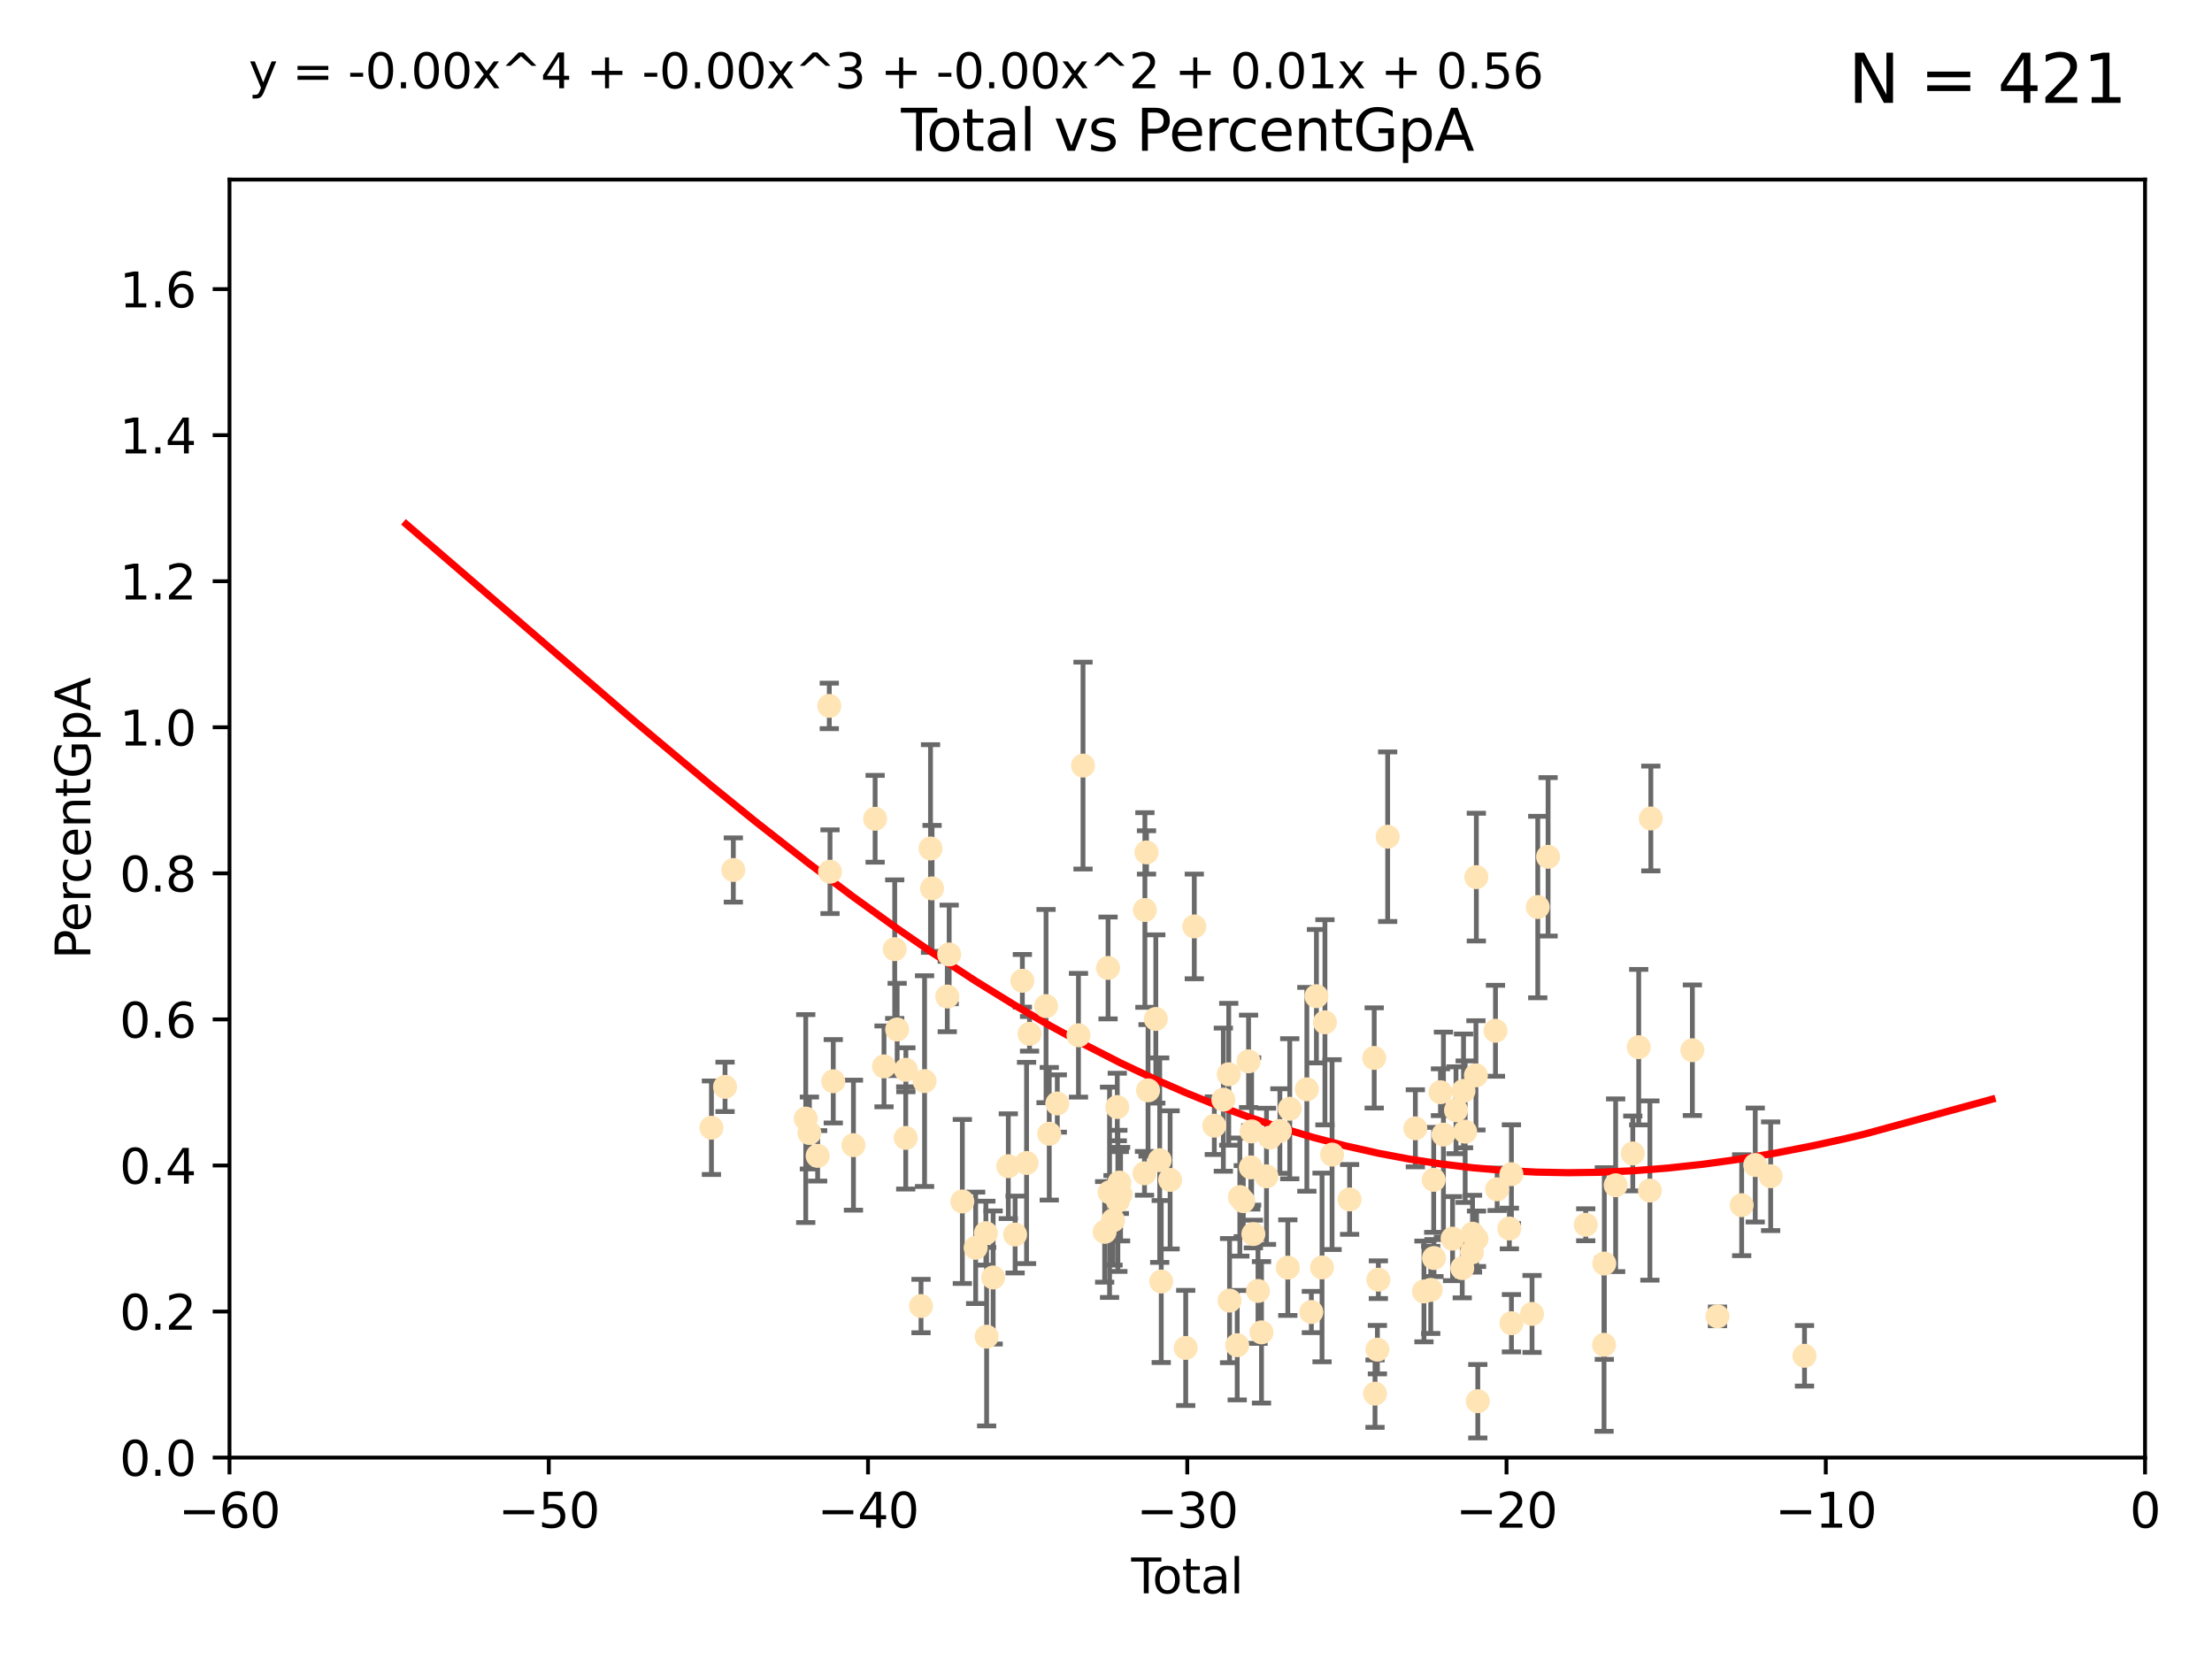 <?xml version="1.0" encoding="utf-8" standalone="no"?>
<!DOCTYPE svg PUBLIC "-//W3C//DTD SVG 1.1//EN"
  "http://www.w3.org/Graphics/SVG/1.1/DTD/svg11.dtd">
<svg xmlns:xlink="http://www.w3.org/1999/xlink" width="460.8pt" height="345.6pt" viewBox="0 0 460.8 345.6" xmlns="http://www.w3.org/2000/svg" version="1.1">
 <defs>
  <style type="text/css">*{stroke-linejoin: round; stroke-linecap: butt}</style>
 </defs>
 <g id="figure_1">
  <g id="patch_1">
   <path d="M 0 345.6 
L 460.8 345.6 
L 460.8 0 
L 0 0 
z
" style="fill: #ffffff"/>
  </g>
  <g id="axes_1">
   <g id="patch_2">
    <path d="M 47.81 303.64 
L 446.85 303.64 
L 446.85 37.411 
L 47.81 37.411 
z
" style="fill: #ffffff"/>
   </g>
   <g id="PathCollection_1">
    <defs>
     <path id="m5c589dbc8d" d="M 0 1.118 
C 0.297 1.118 0.581 1 0.791 0.791 
C 1 0.581 1.118 0.297 1.118 0 
C 1.118 -0.297 1 -0.581 0.791 -0.791 
C 0.581 -1 0.297 -1.118 0 -1.118 
C -0.297 -1.118 -0.581 -1 -0.791 -0.791 
C -1 -0.581 -1.118 -0.297 -1.118 0 
C -1.118 0.297 -1 0.581 -0.791 0.791 
C -0.581 1 -0.297 1.118 0 1.118 
z
" style="stroke: #ffe4b5"/>
    </defs>
    <g clip-path="url(#pe5eca4bb15)">
     <use xlink:href="#m5c589dbc8d" x="148.206" y="234.925" style="fill: #ffe4b5; stroke: #ffe4b5"/>
     <use xlink:href="#m5c589dbc8d" x="151.04" y="226.411" style="fill: #ffe4b5; stroke: #ffe4b5"/>
     <use xlink:href="#m5c589dbc8d" x="152.767" y="181.233" style="fill: #ffe4b5; stroke: #ffe4b5"/>
     <use xlink:href="#m5c589dbc8d" x="167.851" y="233.021" style="fill: #ffe4b5; stroke: #ffe4b5"/>
     <use xlink:href="#m5c589dbc8d" x="168.611" y="236.024" style="fill: #ffe4b5; stroke: #ffe4b5"/>
     <use xlink:href="#m5c589dbc8d" x="170.331" y="240.787" style="fill: #ffe4b5; stroke: #ffe4b5"/>
     <use xlink:href="#m5c589dbc8d" x="172.757" y="147.056" style="fill: #ffe4b5; stroke: #ffe4b5"/>
     <use xlink:href="#m5c589dbc8d" x="172.906" y="181.594" style="fill: #ffe4b5; stroke: #ffe4b5"/>
     <use xlink:href="#m5c589dbc8d" x="173.585" y="225.249" style="fill: #ffe4b5; stroke: #ffe4b5"/>
     <use xlink:href="#m5c589dbc8d" x="177.789" y="238.556" style="fill: #ffe4b5; stroke: #ffe4b5"/>
     <use xlink:href="#m5c589dbc8d" x="182.306" y="170.567" style="fill: #ffe4b5; stroke: #ffe4b5"/>
     <use xlink:href="#m5c589dbc8d" x="184.155" y="222.145" style="fill: #ffe4b5; stroke: #ffe4b5"/>
     <use xlink:href="#m5c589dbc8d" x="186.386" y="197.729" style="fill: #ffe4b5; stroke: #ffe4b5"/>
     <use xlink:href="#m5c589dbc8d" x="186.895" y="214.456" style="fill: #ffe4b5; stroke: #ffe4b5"/>
     <use xlink:href="#m5c589dbc8d" x="188.68" y="237.049" style="fill: #ffe4b5; stroke: #ffe4b5"/>
     <use xlink:href="#m5c589dbc8d" x="188.71" y="222.856" style="fill: #ffe4b5; stroke: #ffe4b5"/>
     <use xlink:href="#m5c589dbc8d" x="191.867" y="272.073" style="fill: #ffe4b5; stroke: #ffe4b5"/>
     <use xlink:href="#m5c589dbc8d" x="192.603" y="225.213" style="fill: #ffe4b5; stroke: #ffe4b5"/>
     <use xlink:href="#m5c589dbc8d" x="193.845" y="176.757" style="fill: #ffe4b5; stroke: #ffe4b5"/>
     <use xlink:href="#m5c589dbc8d" x="194.168" y="185.065" style="fill: #ffe4b5; stroke: #ffe4b5"/>
     <use xlink:href="#m5c589dbc8d" x="197.337" y="207.592" style="fill: #ffe4b5; stroke: #ffe4b5"/>
     <use xlink:href="#m5c589dbc8d" x="197.729" y="198.827" style="fill: #ffe4b5; stroke: #ffe4b5"/>
     <use xlink:href="#m5c589dbc8d" x="200.473" y="250.289" style="fill: #ffe4b5; stroke: #ffe4b5"/>
     <use xlink:href="#m5c589dbc8d" x="203.247" y="259.945" style="fill: #ffe4b5; stroke: #ffe4b5"/>
     <use xlink:href="#m5c589dbc8d" x="205.376" y="256.883" style="fill: #ffe4b5; stroke: #ffe4b5"/>
     <use xlink:href="#m5c589dbc8d" x="205.533" y="278.454" style="fill: #ffe4b5; stroke: #ffe4b5"/>
     <use xlink:href="#m5c589dbc8d" x="206.889" y="266.121" style="fill: #ffe4b5; stroke: #ffe4b5"/>
     <use xlink:href="#m5c589dbc8d" x="210.048" y="242.941" style="fill: #ffe4b5; stroke: #ffe4b5"/>
     <use xlink:href="#m5c589dbc8d" x="211.468" y="257.179" style="fill: #ffe4b5; stroke: #ffe4b5"/>
     <use xlink:href="#m5c589dbc8d" x="212.976" y="204.315" style="fill: #ffe4b5; stroke: #ffe4b5"/>
     <use xlink:href="#m5c589dbc8d" x="213.851" y="242.265" style="fill: #ffe4b5; stroke: #ffe4b5"/>
     <use xlink:href="#m5c589dbc8d" x="214.473" y="215.363" style="fill: #ffe4b5; stroke: #ffe4b5"/>
     <use xlink:href="#m5c589dbc8d" x="217.909" y="209.587" style="fill: #ffe4b5; stroke: #ffe4b5"/>
     <use xlink:href="#m5c589dbc8d" x="218.579" y="236.182" style="fill: #ffe4b5; stroke: #ffe4b5"/>
     <use xlink:href="#m5c589dbc8d" x="220.253" y="229.879" style="fill: #ffe4b5; stroke: #ffe4b5"/>
     <use xlink:href="#m5c589dbc8d" x="224.665" y="215.664" style="fill: #ffe4b5; stroke: #ffe4b5"/>
     <use xlink:href="#m5c589dbc8d" x="225.612" y="159.486" style="fill: #ffe4b5; stroke: #ffe4b5"/>
     <use xlink:href="#m5c589dbc8d" x="230.121" y="256.619" style="fill: #ffe4b5; stroke: #ffe4b5"/>
     <use xlink:href="#m5c589dbc8d" x="230.83" y="201.644" style="fill: #ffe4b5; stroke: #ffe4b5"/>
     <use xlink:href="#m5c589dbc8d" x="231.142" y="248.374" style="fill: #ffe4b5; stroke: #ffe4b5"/>
     <use xlink:href="#m5c589dbc8d" x="231.867" y="254.217" style="fill: #ffe4b5; stroke: #ffe4b5"/>
     <use xlink:href="#m5c589dbc8d" x="232.75" y="230.61" style="fill: #ffe4b5; stroke: #ffe4b5"/>
     <use xlink:href="#m5c589dbc8d" x="232.872" y="250.156" style="fill: #ffe4b5; stroke: #ffe4b5"/>
     <use xlink:href="#m5c589dbc8d" x="233.178" y="246.351" style="fill: #ffe4b5; stroke: #ffe4b5"/>
     <use xlink:href="#m5c589dbc8d" x="233.435" y="248.766" style="fill: #ffe4b5; stroke: #ffe4b5"/>
     <use xlink:href="#m5c589dbc8d" x="238.421" y="244.425" style="fill: #ffe4b5; stroke: #ffe4b5"/>
     <use xlink:href="#m5c589dbc8d" x="238.503" y="189.571" style="fill: #ffe4b5; stroke: #ffe4b5"/>
     <use xlink:href="#m5c589dbc8d" x="238.837" y="177.573" style="fill: #ffe4b5; stroke: #ffe4b5"/>
     <use xlink:href="#m5c589dbc8d" x="239.16" y="227.141" style="fill: #ffe4b5; stroke: #ffe4b5"/>
     <use xlink:href="#m5c589dbc8d" x="240.776" y="212.269" style="fill: #ffe4b5; stroke: #ffe4b5"/>
     <use xlink:href="#m5c589dbc8d" x="241.588" y="241.685" style="fill: #ffe4b5; stroke: #ffe4b5"/>
     <use xlink:href="#m5c589dbc8d" x="241.907" y="266.966" style="fill: #ffe4b5; stroke: #ffe4b5"/>
     <use xlink:href="#m5c589dbc8d" x="243.757" y="245.794" style="fill: #ffe4b5; stroke: #ffe4b5"/>
     <use xlink:href="#m5c589dbc8d" x="247.007" y="280.798" style="fill: #ffe4b5; stroke: #ffe4b5"/>
     <use xlink:href="#m5c589dbc8d" x="248.794" y="192.99" style="fill: #ffe4b5; stroke: #ffe4b5"/>
     <use xlink:href="#m5c589dbc8d" x="252.963" y="234.499" style="fill: #ffe4b5; stroke: #ffe4b5"/>
     <use xlink:href="#m5c589dbc8d" x="254.846" y="229.08" style="fill: #ffe4b5; stroke: #ffe4b5"/>
     <use xlink:href="#m5c589dbc8d" x="255.967" y="223.789" style="fill: #ffe4b5; stroke: #ffe4b5"/>
     <use xlink:href="#m5c589dbc8d" x="256.143" y="270.942" style="fill: #ffe4b5; stroke: #ffe4b5"/>
     <use xlink:href="#m5c589dbc8d" x="257.735" y="280.225" style="fill: #ffe4b5; stroke: #ffe4b5"/>
     <use xlink:href="#m5c589dbc8d" x="258.283" y="249.368" style="fill: #ffe4b5; stroke: #ffe4b5"/>
     <use xlink:href="#m5c589dbc8d" x="259.001" y="250.219" style="fill: #ffe4b5; stroke: #ffe4b5"/>
     <use xlink:href="#m5c589dbc8d" x="260.099" y="221.096" style="fill: #ffe4b5; stroke: #ffe4b5"/>
     <use xlink:href="#m5c589dbc8d" x="260.567" y="243.187" style="fill: #ffe4b5; stroke: #ffe4b5"/>
     <use xlink:href="#m5c589dbc8d" x="260.734" y="235.695" style="fill: #ffe4b5; stroke: #ffe4b5"/>
     <use xlink:href="#m5c589dbc8d" x="261.098" y="257.072" style="fill: #ffe4b5; stroke: #ffe4b5"/>
     <use xlink:href="#m5c589dbc8d" x="262.068" y="268.929" style="fill: #ffe4b5; stroke: #ffe4b5"/>
     <use xlink:href="#m5c589dbc8d" x="262.792" y="277.551" style="fill: #ffe4b5; stroke: #ffe4b5"/>
     <use xlink:href="#m5c589dbc8d" x="263.835" y="245.048" style="fill: #ffe4b5; stroke: #ffe4b5"/>
     <use xlink:href="#m5c589dbc8d" x="264.589" y="236.977" style="fill: #ffe4b5; stroke: #ffe4b5"/>
     <use xlink:href="#m5c589dbc8d" x="266.623" y="235.615" style="fill: #ffe4b5; stroke: #ffe4b5"/>
     <use xlink:href="#m5c589dbc8d" x="268.274" y="264.074" style="fill: #ffe4b5; stroke: #ffe4b5"/>
     <use xlink:href="#m5c589dbc8d" x="268.678" y="230.974" style="fill: #ffe4b5; stroke: #ffe4b5"/>
     <use xlink:href="#m5c589dbc8d" x="272.241" y="226.92" style="fill: #ffe4b5; stroke: #ffe4b5"/>
     <use xlink:href="#m5c589dbc8d" x="273.181" y="273.317" style="fill: #ffe4b5; stroke: #ffe4b5"/>
     <use xlink:href="#m5c589dbc8d" x="274.241" y="207.524" style="fill: #ffe4b5; stroke: #ffe4b5"/>
     <use xlink:href="#m5c589dbc8d" x="275.404" y="264.031" style="fill: #ffe4b5; stroke: #ffe4b5"/>
     <use xlink:href="#m5c589dbc8d" x="276.01" y="212.964" style="fill: #ffe4b5; stroke: #ffe4b5"/>
     <use xlink:href="#m5c589dbc8d" x="277.495" y="240.526" style="fill: #ffe4b5; stroke: #ffe4b5"/>
     <use xlink:href="#m5c589dbc8d" x="281.147" y="249.862" style="fill: #ffe4b5; stroke: #ffe4b5"/>
     <use xlink:href="#m5c589dbc8d" x="286.274" y="220.387" style="fill: #ffe4b5; stroke: #ffe4b5"/>
     <use xlink:href="#m5c589dbc8d" x="286.443" y="290.323" style="fill: #ffe4b5; stroke: #ffe4b5"/>
     <use xlink:href="#m5c589dbc8d" x="286.939" y="281.157" style="fill: #ffe4b5; stroke: #ffe4b5"/>
     <use xlink:href="#m5c589dbc8d" x="287.137" y="266.582" style="fill: #ffe4b5; stroke: #ffe4b5"/>
     <use xlink:href="#m5c589dbc8d" x="289.076" y="174.301" style="fill: #ffe4b5; stroke: #ffe4b5"/>
     <use xlink:href="#m5c589dbc8d" x="294.842" y="235.05" style="fill: #ffe4b5; stroke: #ffe4b5"/>
     <use xlink:href="#m5c589dbc8d" x="296.637" y="269.032" style="fill: #ffe4b5; stroke: #ffe4b5"/>
     <use xlink:href="#m5c589dbc8d" x="298.047" y="268.709" style="fill: #ffe4b5; stroke: #ffe4b5"/>
     <use xlink:href="#m5c589dbc8d" x="298.665" y="245.785" style="fill: #ffe4b5; stroke: #ffe4b5"/>
     <use xlink:href="#m5c589dbc8d" x="298.724" y="262.072" style="fill: #ffe4b5; stroke: #ffe4b5"/>
     <use xlink:href="#m5c589dbc8d" x="300.077" y="227.528" style="fill: #ffe4b5; stroke: #ffe4b5"/>
     <use xlink:href="#m5c589dbc8d" x="300.695" y="236.359" style="fill: #ffe4b5; stroke: #ffe4b5"/>
     <use xlink:href="#m5c589dbc8d" x="302.596" y="258.03" style="fill: #ffe4b5; stroke: #ffe4b5"/>
     <use xlink:href="#m5c589dbc8d" x="303.309" y="231.285" style="fill: #ffe4b5; stroke: #ffe4b5"/>
     <use xlink:href="#m5c589dbc8d" x="304.615" y="264.173" style="fill: #ffe4b5; stroke: #ffe4b5"/>
     <use xlink:href="#m5c589dbc8d" x="304.88" y="227.252" style="fill: #ffe4b5; stroke: #ffe4b5"/>
     <use xlink:href="#m5c589dbc8d" x="305.223" y="235.745" style="fill: #ffe4b5; stroke: #ffe4b5"/>
     <use xlink:href="#m5c589dbc8d" x="306.623" y="260.898" style="fill: #ffe4b5; stroke: #ffe4b5"/>
     <use xlink:href="#m5c589dbc8d" x="306.755" y="257.002" style="fill: #ffe4b5; stroke: #ffe4b5"/>
     <use xlink:href="#m5c589dbc8d" x="307.463" y="224.019" style="fill: #ffe4b5; stroke: #ffe4b5"/>
     <use xlink:href="#m5c589dbc8d" x="307.548" y="182.721" style="fill: #ffe4b5; stroke: #ffe4b5"/>
     <use xlink:href="#m5c589dbc8d" x="307.585" y="258.061" style="fill: #ffe4b5; stroke: #ffe4b5"/>
     <use xlink:href="#m5c589dbc8d" x="307.855" y="291.9" style="fill: #ffe4b5; stroke: #ffe4b5"/>
     <use xlink:href="#m5c589dbc8d" x="311.536" y="214.727" style="fill: #ffe4b5; stroke: #ffe4b5"/>
     <use xlink:href="#m5c589dbc8d" x="311.881" y="247.753" style="fill: #ffe4b5; stroke: #ffe4b5"/>
     <use xlink:href="#m5c589dbc8d" x="314.429" y="255.921" style="fill: #ffe4b5; stroke: #ffe4b5"/>
     <use xlink:href="#m5c589dbc8d" x="314.859" y="244.603" style="fill: #ffe4b5; stroke: #ffe4b5"/>
     <use xlink:href="#m5c589dbc8d" x="314.861" y="275.649" style="fill: #ffe4b5; stroke: #ffe4b5"/>
     <use xlink:href="#m5c589dbc8d" x="319.153" y="273.715" style="fill: #ffe4b5; stroke: #ffe4b5"/>
     <use xlink:href="#m5c589dbc8d" x="320.343" y="188.952" style="fill: #ffe4b5; stroke: #ffe4b5"/>
     <use xlink:href="#m5c589dbc8d" x="322.493" y="178.487" style="fill: #ffe4b5; stroke: #ffe4b5"/>
     <use xlink:href="#m5c589dbc8d" x="330.338" y="255.142" style="fill: #ffe4b5; stroke: #ffe4b5"/>
     <use xlink:href="#m5c589dbc8d" x="334.152" y="280.144" style="fill: #ffe4b5; stroke: #ffe4b5"/>
     <use xlink:href="#m5c589dbc8d" x="334.21" y="263.219" style="fill: #ffe4b5; stroke: #ffe4b5"/>
     <use xlink:href="#m5c589dbc8d" x="336.569" y="246.911" style="fill: #ffe4b5; stroke: #ffe4b5"/>
     <use xlink:href="#m5c589dbc8d" x="340.141" y="240.283" style="fill: #ffe4b5; stroke: #ffe4b5"/>
     <use xlink:href="#m5c589dbc8d" x="341.376" y="218.143" style="fill: #ffe4b5; stroke: #ffe4b5"/>
     <use xlink:href="#m5c589dbc8d" x="343.707" y="248.009" style="fill: #ffe4b5; stroke: #ffe4b5"/>
     <use xlink:href="#m5c589dbc8d" x="343.9" y="170.505" style="fill: #ffe4b5; stroke: #ffe4b5"/>
     <use xlink:href="#m5c589dbc8d" x="352.552" y="218.781" style="fill: #ffe4b5; stroke: #ffe4b5"/>
     <use xlink:href="#m5c589dbc8d" x="357.784" y="274.226" style="fill: #ffe4b5; stroke: #ffe4b5"/>
     <use xlink:href="#m5c589dbc8d" x="362.824" y="251.06" style="fill: #ffe4b5; stroke: #ffe4b5"/>
     <use xlink:href="#m5c589dbc8d" x="365.647" y="242.696" style="fill: #ffe4b5; stroke: #ffe4b5"/>
     <use xlink:href="#m5c589dbc8d" x="368.86" y="245.033" style="fill: #ffe4b5; stroke: #ffe4b5"/>
     <use xlink:href="#m5c589dbc8d" x="375.911" y="282.435" style="fill: #ffe4b5; stroke: #ffe4b5"/>
    </g>
   </g>
   <g id="matplotlib.axis_1">
    <g id="xtick_1">
     <g id="line2d_1">
      <defs>
       <path id="m6282e37f5b" d="M 0 0 
L 0 3.5 
" style="stroke: #000000; stroke-width: 0.8"/>
      </defs>
      <g>
       <use xlink:href="#m6282e37f5b" x="47.81" y="303.64" style="stroke: #000000; stroke-width: 0.8"/>
      </g>
     </g>
     <g id="text_1">
      <!-- −60 -->
      <g transform="translate(37.258 318.238)scale(0.1 -0.1)">
       <defs>
        <path id="DejaVuSans-2212" d="M 678 2272 
L 4684 2272 
L 4684 1741 
L 678 1741 
L 678 2272 
z
" transform="scale(0.016)"/>
        <path id="DejaVuSans-36" d="M 2113 2584 
Q 1688 2584 1439 2293 
Q 1191 2003 1191 1497 
Q 1191 994 1439 701 
Q 1688 409 2113 409 
Q 2538 409 2786 701 
Q 3034 994 3034 1497 
Q 3034 2003 2786 2293 
Q 2538 2584 2113 2584 
z
M 3366 4563 
L 3366 3988 
Q 3128 4100 2886 4159 
Q 2644 4219 2406 4219 
Q 1781 4219 1451 3797 
Q 1122 3375 1075 2522 
Q 1259 2794 1537 2939 
Q 1816 3084 2150 3084 
Q 2853 3084 3261 2657 
Q 3669 2231 3669 1497 
Q 3669 778 3244 343 
Q 2819 -91 2113 -91 
Q 1303 -91 875 529 
Q 447 1150 447 2328 
Q 447 3434 972 4092 
Q 1497 4750 2381 4750 
Q 2619 4750 2861 4703 
Q 3103 4656 3366 4563 
z
" transform="scale(0.016)"/>
        <path id="DejaVuSans-30" d="M 2034 4250 
Q 1547 4250 1301 3770 
Q 1056 3291 1056 2328 
Q 1056 1369 1301 889 
Q 1547 409 2034 409 
Q 2525 409 2770 889 
Q 3016 1369 3016 2328 
Q 3016 3291 2770 3770 
Q 2525 4250 2034 4250 
z
M 2034 4750 
Q 2819 4750 3233 4129 
Q 3647 3509 3647 2328 
Q 3647 1150 3233 529 
Q 2819 -91 2034 -91 
Q 1250 -91 836 529 
Q 422 1150 422 2328 
Q 422 3509 836 4129 
Q 1250 4750 2034 4750 
z
" transform="scale(0.016)"/>
       </defs>
       <use xlink:href="#DejaVuSans-2212"/>
       <use xlink:href="#DejaVuSans-36" x="83.789"/>
       <use xlink:href="#DejaVuSans-30" x="147.412"/>
      </g>
     </g>
    </g>
    <g id="xtick_2">
     <g id="line2d_2">
      <g>
       <use xlink:href="#m6282e37f5b" x="114.317" y="303.64" style="stroke: #000000; stroke-width: 0.8"/>
      </g>
     </g>
     <g id="text_2">
      <!-- −50 -->
      <g transform="translate(103.764 318.238)scale(0.1 -0.1)">
       <defs>
        <path id="DejaVuSans-35" d="M 691 4666 
L 3169 4666 
L 3169 4134 
L 1269 4134 
L 1269 2991 
Q 1406 3038 1543 3061 
Q 1681 3084 1819 3084 
Q 2600 3084 3056 2656 
Q 3513 2228 3513 1497 
Q 3513 744 3044 326 
Q 2575 -91 1722 -91 
Q 1428 -91 1123 -41 
Q 819 9 494 109 
L 494 744 
Q 775 591 1075 516 
Q 1375 441 1709 441 
Q 2250 441 2565 725 
Q 2881 1009 2881 1497 
Q 2881 1984 2565 2268 
Q 2250 2553 1709 2553 
Q 1456 2553 1204 2497 
Q 953 2441 691 2322 
L 691 4666 
z
" transform="scale(0.016)"/>
       </defs>
       <use xlink:href="#DejaVuSans-2212"/>
       <use xlink:href="#DejaVuSans-35" x="83.789"/>
       <use xlink:href="#DejaVuSans-30" x="147.412"/>
      </g>
     </g>
    </g>
    <g id="xtick_3">
     <g id="line2d_3">
      <g>
       <use xlink:href="#m6282e37f5b" x="180.823" y="303.64" style="stroke: #000000; stroke-width: 0.8"/>
      </g>
     </g>
     <g id="text_3">
      <!-- −40 -->
      <g transform="translate(170.271 318.238)scale(0.1 -0.1)">
       <defs>
        <path id="DejaVuSans-34" d="M 2419 4116 
L 825 1625 
L 2419 1625 
L 2419 4116 
z
M 2253 4666 
L 3047 4666 
L 3047 1625 
L 3713 1625 
L 3713 1100 
L 3047 1100 
L 3047 0 
L 2419 0 
L 2419 1100 
L 313 1100 
L 313 1709 
L 2253 4666 
z
" transform="scale(0.016)"/>
       </defs>
       <use xlink:href="#DejaVuSans-2212"/>
       <use xlink:href="#DejaVuSans-34" x="83.789"/>
       <use xlink:href="#DejaVuSans-30" x="147.412"/>
      </g>
     </g>
    </g>
    <g id="xtick_4">
     <g id="line2d_4">
      <g>
       <use xlink:href="#m6282e37f5b" x="247.33" y="303.64" style="stroke: #000000; stroke-width: 0.8"/>
      </g>
     </g>
     <g id="text_4">
      <!-- −30 -->
      <g transform="translate(236.778 318.238)scale(0.1 -0.1)">
       <defs>
        <path id="DejaVuSans-33" d="M 2597 2516 
Q 3050 2419 3304 2112 
Q 3559 1806 3559 1356 
Q 3559 666 3084 287 
Q 2609 -91 1734 -91 
Q 1441 -91 1130 -33 
Q 819 25 488 141 
L 488 750 
Q 750 597 1062 519 
Q 1375 441 1716 441 
Q 2309 441 2620 675 
Q 2931 909 2931 1356 
Q 2931 1769 2642 2001 
Q 2353 2234 1838 2234 
L 1294 2234 
L 1294 2753 
L 1863 2753 
Q 2328 2753 2575 2939 
Q 2822 3125 2822 3475 
Q 2822 3834 2567 4026 
Q 2313 4219 1838 4219 
Q 1578 4219 1281 4162 
Q 984 4106 628 3988 
L 628 4550 
Q 988 4650 1302 4700 
Q 1616 4750 1894 4750 
Q 2613 4750 3031 4423 
Q 3450 4097 3450 3541 
Q 3450 3153 3228 2886 
Q 3006 2619 2597 2516 
z
" transform="scale(0.016)"/>
       </defs>
       <use xlink:href="#DejaVuSans-2212"/>
       <use xlink:href="#DejaVuSans-33" x="83.789"/>
       <use xlink:href="#DejaVuSans-30" x="147.412"/>
      </g>
     </g>
    </g>
    <g id="xtick_5">
     <g id="line2d_5">
      <g>
       <use xlink:href="#m6282e37f5b" x="313.837" y="303.64" style="stroke: #000000; stroke-width: 0.8"/>
      </g>
     </g>
     <g id="text_5">
      <!-- −20 -->
      <g transform="translate(303.284 318.238)scale(0.1 -0.1)">
       <defs>
        <path id="DejaVuSans-32" d="M 1228 531 
L 3431 531 
L 3431 0 
L 469 0 
L 469 531 
Q 828 903 1448 1529 
Q 2069 2156 2228 2338 
Q 2531 2678 2651 2914 
Q 2772 3150 2772 3378 
Q 2772 3750 2511 3984 
Q 2250 4219 1831 4219 
Q 1534 4219 1204 4116 
Q 875 4013 500 3803 
L 500 4441 
Q 881 4594 1212 4672 
Q 1544 4750 1819 4750 
Q 2544 4750 2975 4387 
Q 3406 4025 3406 3419 
Q 3406 3131 3298 2873 
Q 3191 2616 2906 2266 
Q 2828 2175 2409 1742 
Q 1991 1309 1228 531 
z
" transform="scale(0.016)"/>
       </defs>
       <use xlink:href="#DejaVuSans-2212"/>
       <use xlink:href="#DejaVuSans-32" x="83.789"/>
       <use xlink:href="#DejaVuSans-30" x="147.412"/>
      </g>
     </g>
    </g>
    <g id="xtick_6">
     <g id="line2d_6">
      <g>
       <use xlink:href="#m6282e37f5b" x="380.343" y="303.64" style="stroke: #000000; stroke-width: 0.8"/>
      </g>
     </g>
     <g id="text_6">
      <!-- −10 -->
      <g transform="translate(369.791 318.238)scale(0.1 -0.1)">
       <defs>
        <path id="DejaVuSans-31" d="M 794 531 
L 1825 531 
L 1825 4091 
L 703 3866 
L 703 4441 
L 1819 4666 
L 2450 4666 
L 2450 531 
L 3481 531 
L 3481 0 
L 794 0 
L 794 531 
z
" transform="scale(0.016)"/>
       </defs>
       <use xlink:href="#DejaVuSans-2212"/>
       <use xlink:href="#DejaVuSans-31" x="83.789"/>
       <use xlink:href="#DejaVuSans-30" x="147.412"/>
      </g>
     </g>
    </g>
    <g id="xtick_7">
     <g id="line2d_7">
      <g>
       <use xlink:href="#m6282e37f5b" x="446.85" y="303.64" style="stroke: #000000; stroke-width: 0.8"/>
      </g>
     </g>
     <g id="text_7">
      <!-- 0 -->
      <g transform="translate(443.669 318.238)scale(0.1 -0.1)">
       <use xlink:href="#DejaVuSans-30"/>
      </g>
     </g>
    </g>
    <g id="text_8">
     <!-- Total -->
     <g transform="translate(235.653 331.917)scale(0.1 -0.1)">
      <defs>
       <path id="DejaVuSans-54" d="M -19 4666 
L 3928 4666 
L 3928 4134 
L 2272 4134 
L 2272 0 
L 1638 0 
L 1638 4134 
L -19 4134 
L -19 4666 
z
" transform="scale(0.016)"/>
       <path id="DejaVuSans-6f" d="M 1959 3097 
Q 1497 3097 1228 2736 
Q 959 2375 959 1747 
Q 959 1119 1226 758 
Q 1494 397 1959 397 
Q 2419 397 2687 759 
Q 2956 1122 2956 1747 
Q 2956 2369 2687 2733 
Q 2419 3097 1959 3097 
z
M 1959 3584 
Q 2709 3584 3137 3096 
Q 3566 2609 3566 1747 
Q 3566 888 3137 398 
Q 2709 -91 1959 -91 
Q 1206 -91 779 398 
Q 353 888 353 1747 
Q 353 2609 779 3096 
Q 1206 3584 1959 3584 
z
" transform="scale(0.016)"/>
       <path id="DejaVuSans-74" d="M 1172 4494 
L 1172 3500 
L 2356 3500 
L 2356 3053 
L 1172 3053 
L 1172 1153 
Q 1172 725 1289 603 
Q 1406 481 1766 481 
L 2356 481 
L 2356 0 
L 1766 0 
Q 1100 0 847 248 
Q 594 497 594 1153 
L 594 3053 
L 172 3053 
L 172 3500 
L 594 3500 
L 594 4494 
L 1172 4494 
z
" transform="scale(0.016)"/>
       <path id="DejaVuSans-61" d="M 2194 1759 
Q 1497 1759 1228 1600 
Q 959 1441 959 1056 
Q 959 750 1161 570 
Q 1363 391 1709 391 
Q 2188 391 2477 730 
Q 2766 1069 2766 1631 
L 2766 1759 
L 2194 1759 
z
M 3341 1997 
L 3341 0 
L 2766 0 
L 2766 531 
Q 2569 213 2275 61 
Q 1981 -91 1556 -91 
Q 1019 -91 701 211 
Q 384 513 384 1019 
Q 384 1609 779 1909 
Q 1175 2209 1959 2209 
L 2766 2209 
L 2766 2266 
Q 2766 2663 2505 2880 
Q 2244 3097 1772 3097 
Q 1472 3097 1187 3025 
Q 903 2953 641 2809 
L 641 3341 
Q 956 3463 1253 3523 
Q 1550 3584 1831 3584 
Q 2591 3584 2966 3190 
Q 3341 2797 3341 1997 
z
" transform="scale(0.016)"/>
       <path id="DejaVuSans-6c" d="M 603 4863 
L 1178 4863 
L 1178 0 
L 603 0 
L 603 4863 
z
" transform="scale(0.016)"/>
      </defs>
      <use xlink:href="#DejaVuSans-54"/>
      <use xlink:href="#DejaVuSans-6f" x="44.084"/>
      <use xlink:href="#DejaVuSans-74" x="105.266"/>
      <use xlink:href="#DejaVuSans-61" x="144.475"/>
      <use xlink:href="#DejaVuSans-6c" x="205.754"/>
     </g>
    </g>
   </g>
   <g id="matplotlib.axis_2">
    <g id="ytick_1">
     <g id="line2d_8">
      <defs>
       <path id="maec41f4f30" d="M 0 0 
L -3.5 0 
" style="stroke: #000000; stroke-width: 0.8"/>
      </defs>
      <g>
       <use xlink:href="#maec41f4f30" x="47.81" y="303.64" style="stroke: #000000; stroke-width: 0.8"/>
      </g>
     </g>
     <g id="text_9">
      <!-- 0.0 -->
      <g transform="translate(24.907 307.439)scale(0.1 -0.1)">
       <defs>
        <path id="DejaVuSans-2e" d="M 684 794 
L 1344 794 
L 1344 0 
L 684 0 
L 684 794 
z
" transform="scale(0.016)"/>
       </defs>
       <use xlink:href="#DejaVuSans-30"/>
       <use xlink:href="#DejaVuSans-2e" x="63.623"/>
       <use xlink:href="#DejaVuSans-30" x="95.41"/>
      </g>
     </g>
    </g>
    <g id="ytick_2">
     <g id="line2d_9">
      <g>
       <use xlink:href="#maec41f4f30" x="47.81" y="273.214" style="stroke: #000000; stroke-width: 0.8"/>
      </g>
     </g>
     <g id="text_10">
      <!-- 0.2 -->
      <g transform="translate(24.907 277.013)scale(0.1 -0.1)">
       <use xlink:href="#DejaVuSans-30"/>
       <use xlink:href="#DejaVuSans-2e" x="63.623"/>
       <use xlink:href="#DejaVuSans-32" x="95.41"/>
      </g>
     </g>
    </g>
    <g id="ytick_3">
     <g id="line2d_10">
      <g>
       <use xlink:href="#maec41f4f30" x="47.81" y="242.788" style="stroke: #000000; stroke-width: 0.8"/>
      </g>
     </g>
     <g id="text_11">
      <!-- 0.4 -->
      <g transform="translate(24.907 246.587)scale(0.1 -0.1)">
       <use xlink:href="#DejaVuSans-30"/>
       <use xlink:href="#DejaVuSans-2e" x="63.623"/>
       <use xlink:href="#DejaVuSans-34" x="95.41"/>
      </g>
     </g>
    </g>
    <g id="ytick_4">
     <g id="line2d_11">
      <g>
       <use xlink:href="#maec41f4f30" x="47.81" y="212.362" style="stroke: #000000; stroke-width: 0.8"/>
      </g>
     </g>
     <g id="text_12">
      <!-- 0.6 -->
      <g transform="translate(24.907 216.161)scale(0.1 -0.1)">
       <use xlink:href="#DejaVuSans-30"/>
       <use xlink:href="#DejaVuSans-2e" x="63.623"/>
       <use xlink:href="#DejaVuSans-36" x="95.41"/>
      </g>
     </g>
    </g>
    <g id="ytick_5">
     <g id="line2d_12">
      <g>
       <use xlink:href="#maec41f4f30" x="47.81" y="181.935" style="stroke: #000000; stroke-width: 0.8"/>
      </g>
     </g>
     <g id="text_13">
      <!-- 0.8 -->
      <g transform="translate(24.907 185.735)scale(0.1 -0.1)">
       <defs>
        <path id="DejaVuSans-38" d="M 2034 2216 
Q 1584 2216 1326 1975 
Q 1069 1734 1069 1313 
Q 1069 891 1326 650 
Q 1584 409 2034 409 
Q 2484 409 2743 651 
Q 3003 894 3003 1313 
Q 3003 1734 2745 1975 
Q 2488 2216 2034 2216 
z
M 1403 2484 
Q 997 2584 770 2862 
Q 544 3141 544 3541 
Q 544 4100 942 4425 
Q 1341 4750 2034 4750 
Q 2731 4750 3128 4425 
Q 3525 4100 3525 3541 
Q 3525 3141 3298 2862 
Q 3072 2584 2669 2484 
Q 3125 2378 3379 2068 
Q 3634 1759 3634 1313 
Q 3634 634 3220 271 
Q 2806 -91 2034 -91 
Q 1263 -91 848 271 
Q 434 634 434 1313 
Q 434 1759 690 2068 
Q 947 2378 1403 2484 
z
M 1172 3481 
Q 1172 3119 1398 2916 
Q 1625 2713 2034 2713 
Q 2441 2713 2670 2916 
Q 2900 3119 2900 3481 
Q 2900 3844 2670 4047 
Q 2441 4250 2034 4250 
Q 1625 4250 1398 4047 
Q 1172 3844 1172 3481 
z
" transform="scale(0.016)"/>
       </defs>
       <use xlink:href="#DejaVuSans-30"/>
       <use xlink:href="#DejaVuSans-2e" x="63.623"/>
       <use xlink:href="#DejaVuSans-38" x="95.41"/>
      </g>
     </g>
    </g>
    <g id="ytick_6">
     <g id="line2d_13">
      <g>
       <use xlink:href="#maec41f4f30" x="47.81" y="151.509" style="stroke: #000000; stroke-width: 0.8"/>
      </g>
     </g>
     <g id="text_14">
      <!-- 1.0 -->
      <g transform="translate(24.907 155.308)scale(0.1 -0.1)">
       <use xlink:href="#DejaVuSans-31"/>
       <use xlink:href="#DejaVuSans-2e" x="63.623"/>
       <use xlink:href="#DejaVuSans-30" x="95.41"/>
      </g>
     </g>
    </g>
    <g id="ytick_7">
     <g id="line2d_14">
      <g>
       <use xlink:href="#maec41f4f30" x="47.81" y="121.083" style="stroke: #000000; stroke-width: 0.8"/>
      </g>
     </g>
     <g id="text_15">
      <!-- 1.2 -->
      <g transform="translate(24.907 124.882)scale(0.1 -0.1)">
       <use xlink:href="#DejaVuSans-31"/>
       <use xlink:href="#DejaVuSans-2e" x="63.623"/>
       <use xlink:href="#DejaVuSans-32" x="95.41"/>
      </g>
     </g>
    </g>
    <g id="ytick_8">
     <g id="line2d_15">
      <g>
       <use xlink:href="#maec41f4f30" x="47.81" y="90.657" style="stroke: #000000; stroke-width: 0.8"/>
      </g>
     </g>
     <g id="text_16">
      <!-- 1.4 -->
      <g transform="translate(24.907 94.456)scale(0.1 -0.1)">
       <use xlink:href="#DejaVuSans-31"/>
       <use xlink:href="#DejaVuSans-2e" x="63.623"/>
       <use xlink:href="#DejaVuSans-34" x="95.41"/>
      </g>
     </g>
    </g>
    <g id="ytick_9">
     <g id="line2d_16">
      <g>
       <use xlink:href="#maec41f4f30" x="47.81" y="60.231" style="stroke: #000000; stroke-width: 0.8"/>
      </g>
     </g>
     <g id="text_17">
      <!-- 1.6 -->
      <g transform="translate(24.907 64.03)scale(0.1 -0.1)">
       <use xlink:href="#DejaVuSans-31"/>
       <use xlink:href="#DejaVuSans-2e" x="63.623"/>
       <use xlink:href="#DejaVuSans-36" x="95.41"/>
      </g>
     </g>
    </g>
    <g id="text_18">
     <!-- PercentGpA -->
     <g transform="translate(18.827 199.802)rotate(-90)scale(0.1 -0.1)">
      <defs>
       <path id="DejaVuSans-50" d="M 1259 4147 
L 1259 2394 
L 2053 2394 
Q 2494 2394 2734 2622 
Q 2975 2850 2975 3272 
Q 2975 3691 2734 3919 
Q 2494 4147 2053 4147 
L 1259 4147 
z
M 628 4666 
L 2053 4666 
Q 2838 4666 3239 4311 
Q 3641 3956 3641 3272 
Q 3641 2581 3239 2228 
Q 2838 1875 2053 1875 
L 1259 1875 
L 1259 0 
L 628 0 
L 628 4666 
z
" transform="scale(0.016)"/>
       <path id="DejaVuSans-65" d="M 3597 1894 
L 3597 1613 
L 953 1613 
Q 991 1019 1311 708 
Q 1631 397 2203 397 
Q 2534 397 2845 478 
Q 3156 559 3463 722 
L 3463 178 
Q 3153 47 2828 -22 
Q 2503 -91 2169 -91 
Q 1331 -91 842 396 
Q 353 884 353 1716 
Q 353 2575 817 3079 
Q 1281 3584 2069 3584 
Q 2775 3584 3186 3129 
Q 3597 2675 3597 1894 
z
M 3022 2063 
Q 3016 2534 2758 2815 
Q 2500 3097 2075 3097 
Q 1594 3097 1305 2825 
Q 1016 2553 972 2059 
L 3022 2063 
z
" transform="scale(0.016)"/>
       <path id="DejaVuSans-72" d="M 2631 2963 
Q 2534 3019 2420 3045 
Q 2306 3072 2169 3072 
Q 1681 3072 1420 2755 
Q 1159 2438 1159 1844 
L 1159 0 
L 581 0 
L 581 3500 
L 1159 3500 
L 1159 2956 
Q 1341 3275 1631 3429 
Q 1922 3584 2338 3584 
Q 2397 3584 2469 3576 
Q 2541 3569 2628 3553 
L 2631 2963 
z
" transform="scale(0.016)"/>
       <path id="DejaVuSans-63" d="M 3122 3366 
L 3122 2828 
Q 2878 2963 2633 3030 
Q 2388 3097 2138 3097 
Q 1578 3097 1268 2742 
Q 959 2388 959 1747 
Q 959 1106 1268 751 
Q 1578 397 2138 397 
Q 2388 397 2633 464 
Q 2878 531 3122 666 
L 3122 134 
Q 2881 22 2623 -34 
Q 2366 -91 2075 -91 
Q 1284 -91 818 406 
Q 353 903 353 1747 
Q 353 2603 823 3093 
Q 1294 3584 2113 3584 
Q 2378 3584 2631 3529 
Q 2884 3475 3122 3366 
z
" transform="scale(0.016)"/>
       <path id="DejaVuSans-6e" d="M 3513 2113 
L 3513 0 
L 2938 0 
L 2938 2094 
Q 2938 2591 2744 2837 
Q 2550 3084 2163 3084 
Q 1697 3084 1428 2787 
Q 1159 2491 1159 1978 
L 1159 0 
L 581 0 
L 581 3500 
L 1159 3500 
L 1159 2956 
Q 1366 3272 1645 3428 
Q 1925 3584 2291 3584 
Q 2894 3584 3203 3211 
Q 3513 2838 3513 2113 
z
" transform="scale(0.016)"/>
       <path id="DejaVuSans-47" d="M 3809 666 
L 3809 1919 
L 2778 1919 
L 2778 2438 
L 4434 2438 
L 4434 434 
Q 4069 175 3628 42 
Q 3188 -91 2688 -91 
Q 1594 -91 976 548 
Q 359 1188 359 2328 
Q 359 3472 976 4111 
Q 1594 4750 2688 4750 
Q 3144 4750 3555 4637 
Q 3966 4525 4313 4306 
L 4313 3634 
Q 3963 3931 3569 4081 
Q 3175 4231 2741 4231 
Q 1884 4231 1454 3753 
Q 1025 3275 1025 2328 
Q 1025 1384 1454 906 
Q 1884 428 2741 428 
Q 3075 428 3337 486 
Q 3600 544 3809 666 
z
" transform="scale(0.016)"/>
       <path id="DejaVuSans-70" d="M 1159 525 
L 1159 -1331 
L 581 -1331 
L 581 3500 
L 1159 3500 
L 1159 2969 
Q 1341 3281 1617 3432 
Q 1894 3584 2278 3584 
Q 2916 3584 3314 3078 
Q 3713 2572 3713 1747 
Q 3713 922 3314 415 
Q 2916 -91 2278 -91 
Q 1894 -91 1617 61 
Q 1341 213 1159 525 
z
M 3116 1747 
Q 3116 2381 2855 2742 
Q 2594 3103 2138 3103 
Q 1681 3103 1420 2742 
Q 1159 2381 1159 1747 
Q 1159 1113 1420 752 
Q 1681 391 2138 391 
Q 2594 391 2855 752 
Q 3116 1113 3116 1747 
z
" transform="scale(0.016)"/>
       <path id="DejaVuSans-41" d="M 2188 4044 
L 1331 1722 
L 3047 1722 
L 2188 4044 
z
M 1831 4666 
L 2547 4666 
L 4325 0 
L 3669 0 
L 3244 1197 
L 1141 1197 
L 716 0 
L 50 0 
L 1831 4666 
z
" transform="scale(0.016)"/>
      </defs>
      <use xlink:href="#DejaVuSans-50"/>
      <use xlink:href="#DejaVuSans-65" x="56.678"/>
      <use xlink:href="#DejaVuSans-72" x="118.201"/>
      <use xlink:href="#DejaVuSans-63" x="157.064"/>
      <use xlink:href="#DejaVuSans-65" x="212.045"/>
      <use xlink:href="#DejaVuSans-6e" x="273.568"/>
      <use xlink:href="#DejaVuSans-74" x="336.947"/>
      <use xlink:href="#DejaVuSans-47" x="376.156"/>
      <use xlink:href="#DejaVuSans-70" x="453.646"/>
      <use xlink:href="#DejaVuSans-41" x="517.123"/>
     </g>
    </g>
   </g>
   <g id="LineCollection_1">
    <path d="M 148.206 244.666 
L 148.206 225.184 
" clip-path="url(#pe5eca4bb15)" style="fill: none; stroke: #696969"/>
    <path d="M 151.04 231.559 
L 151.04 221.262 
" clip-path="url(#pe5eca4bb15)" style="fill: none; stroke: #696969"/>
    <path d="M 152.767 187.924 
L 152.767 174.541 
" clip-path="url(#pe5eca4bb15)" style="fill: none; stroke: #696969"/>
    <path d="M 167.851 254.678 
L 167.851 211.363 
" clip-path="url(#pe5eca4bb15)" style="fill: none; stroke: #696969"/>
    <path d="M 168.611 243.516 
L 168.611 228.533 
" clip-path="url(#pe5eca4bb15)" style="fill: none; stroke: #696969"/>
    <path d="M 170.331 246.04 
L 170.331 235.533 
" clip-path="url(#pe5eca4bb15)" style="fill: none; stroke: #696969"/>
    <path d="M 172.757 151.794 
L 172.757 142.317 
" clip-path="url(#pe5eca4bb15)" style="fill: none; stroke: #696969"/>
    <path d="M 172.906 190.309 
L 172.906 172.878 
" clip-path="url(#pe5eca4bb15)" style="fill: none; stroke: #696969"/>
    <path d="M 173.585 233.934 
L 173.585 216.564 
" clip-path="url(#pe5eca4bb15)" style="fill: none; stroke: #696969"/>
    <path d="M 177.789 252.097 
L 177.789 225.016 
" clip-path="url(#pe5eca4bb15)" style="fill: none; stroke: #696969"/>
    <path d="M 182.306 179.609 
L 182.306 161.524 
" clip-path="url(#pe5eca4bb15)" style="fill: none; stroke: #696969"/>
    <path d="M 184.155 230.566 
L 184.155 213.724 
" clip-path="url(#pe5eca4bb15)" style="fill: none; stroke: #696969"/>
    <path d="M 186.386 212.161 
L 186.386 183.297 
" clip-path="url(#pe5eca4bb15)" style="fill: none; stroke: #696969"/>
    <path d="M 186.895 224.068 
L 186.895 204.844 
" clip-path="url(#pe5eca4bb15)" style="fill: none; stroke: #696969"/>
    <path d="M 188.68 247.701 
L 188.68 226.397 
" clip-path="url(#pe5eca4bb15)" style="fill: none; stroke: #696969"/>
    <path d="M 188.71 227.432 
L 188.71 218.28 
" clip-path="url(#pe5eca4bb15)" style="fill: none; stroke: #696969"/>
    <path d="M 191.867 277.635 
L 191.867 266.511 
" clip-path="url(#pe5eca4bb15)" style="fill: none; stroke: #696969"/>
    <path d="M 192.603 247.166 
L 192.603 203.26 
" clip-path="url(#pe5eca4bb15)" style="fill: none; stroke: #696969"/>
    <path d="M 193.845 198.388 
L 193.845 155.126 
" clip-path="url(#pe5eca4bb15)" style="fill: none; stroke: #696969"/>
    <path d="M 194.168 198.183 
L 194.168 171.946 
" clip-path="url(#pe5eca4bb15)" style="fill: none; stroke: #696969"/>
    <path d="M 197.337 214.926 
L 197.337 200.257 
" clip-path="url(#pe5eca4bb15)" style="fill: none; stroke: #696969"/>
    <path d="M 197.729 209.099 
L 197.729 188.555 
" clip-path="url(#pe5eca4bb15)" style="fill: none; stroke: #696969"/>
    <path d="M 200.473 267.366 
L 200.473 233.211 
" clip-path="url(#pe5eca4bb15)" style="fill: none; stroke: #696969"/>
    <path d="M 203.247 271.552 
L 203.247 248.339 
" clip-path="url(#pe5eca4bb15)" style="fill: none; stroke: #696969"/>
    <path d="M 205.376 263.541 
L 205.376 250.225 
" clip-path="url(#pe5eca4bb15)" style="fill: none; stroke: #696969"/>
    <path d="M 205.533 297.045 
L 205.533 259.864 
" clip-path="url(#pe5eca4bb15)" style="fill: none; stroke: #696969"/>
    <path d="M 206.889 279.981 
L 206.889 252.261 
" clip-path="url(#pe5eca4bb15)" style="fill: none; stroke: #696969"/>
    <path d="M 210.048 253.852 
L 210.048 232.031 
" clip-path="url(#pe5eca4bb15)" style="fill: none; stroke: #696969"/>
    <path d="M 211.468 265.185 
L 211.468 249.173 
" clip-path="url(#pe5eca4bb15)" style="fill: none; stroke: #696969"/>
    <path d="M 212.976 209.796 
L 212.976 198.833 
" clip-path="url(#pe5eca4bb15)" style="fill: none; stroke: #696969"/>
    <path d="M 213.851 263.227 
L 213.851 221.304 
" clip-path="url(#pe5eca4bb15)" style="fill: none; stroke: #696969"/>
    <path d="M 214.473 218.973 
L 214.473 211.753 
" clip-path="url(#pe5eca4bb15)" style="fill: none; stroke: #696969"/>
    <path d="M 217.909 229.712 
L 217.909 189.461 
" clip-path="url(#pe5eca4bb15)" style="fill: none; stroke: #696969"/>
    <path d="M 218.579 249.992 
L 218.579 222.371 
" clip-path="url(#pe5eca4bb15)" style="fill: none; stroke: #696969"/>
    <path d="M 220.253 235.846 
L 220.253 223.912 
" clip-path="url(#pe5eca4bb15)" style="fill: none; stroke: #696969"/>
    <path d="M 224.665 228.553 
L 224.665 202.775 
" clip-path="url(#pe5eca4bb15)" style="fill: none; stroke: #696969"/>
    <path d="M 225.612 181.033 
L 225.612 137.939 
" clip-path="url(#pe5eca4bb15)" style="fill: none; stroke: #696969"/>
    <path d="M 230.121 267.094 
L 230.121 246.145 
" clip-path="url(#pe5eca4bb15)" style="fill: none; stroke: #696969"/>
    <path d="M 230.83 212.251 
L 230.83 191.038 
" clip-path="url(#pe5eca4bb15)" style="fill: none; stroke: #696969"/>
    <path d="M 231.142 270.281 
L 231.142 226.467 
" clip-path="url(#pe5eca4bb15)" style="fill: none; stroke: #696969"/>
    <path d="M 231.867 263.55 
L 231.867 244.884 
" clip-path="url(#pe5eca4bb15)" style="fill: none; stroke: #696969"/>
    <path d="M 232.75 237.646 
L 232.75 223.575 
" clip-path="url(#pe5eca4bb15)" style="fill: none; stroke: #696969"/>
    <path d="M 232.872 264.859 
L 232.872 235.453 
" clip-path="url(#pe5eca4bb15)" style="fill: none; stroke: #696969"/>
    <path d="M 233.178 252.798 
L 233.178 239.905 
" clip-path="url(#pe5eca4bb15)" style="fill: none; stroke: #696969"/>
    <path d="M 233.435 258.504 
L 233.435 239.028 
" clip-path="url(#pe5eca4bb15)" style="fill: none; stroke: #696969"/>
    <path d="M 238.421 248.984 
L 238.421 239.865 
" clip-path="url(#pe5eca4bb15)" style="fill: none; stroke: #696969"/>
    <path d="M 238.503 209.841 
L 238.503 169.301 
" clip-path="url(#pe5eca4bb15)" style="fill: none; stroke: #696969"/>
    <path d="M 238.837 182.089 
L 238.837 173.058 
" clip-path="url(#pe5eca4bb15)" style="fill: none; stroke: #696969"/>
    <path d="M 239.16 240.836 
L 239.16 213.447 
" clip-path="url(#pe5eca4bb15)" style="fill: none; stroke: #696969"/>
    <path d="M 240.776 229.79 
L 240.776 194.747 
" clip-path="url(#pe5eca4bb15)" style="fill: none; stroke: #696969"/>
    <path d="M 241.588 262.984 
L 241.588 220.387 
" clip-path="url(#pe5eca4bb15)" style="fill: none; stroke: #696969"/>
    <path d="M 241.907 283.841 
L 241.907 250.092 
" clip-path="url(#pe5eca4bb15)" style="fill: none; stroke: #696969"/>
    <path d="M 243.757 260.183 
L 243.757 231.405 
" clip-path="url(#pe5eca4bb15)" style="fill: none; stroke: #696969"/>
    <path d="M 247.007 292.789 
L 247.007 268.808 
" clip-path="url(#pe5eca4bb15)" style="fill: none; stroke: #696969"/>
    <path d="M 248.794 203.894 
L 248.794 182.087 
" clip-path="url(#pe5eca4bb15)" style="fill: none; stroke: #696969"/>
    <path d="M 252.963 240.502 
L 252.963 228.497 
" clip-path="url(#pe5eca4bb15)" style="fill: none; stroke: #696969"/>
    <path d="M 254.846 243.986 
L 254.846 214.174 
" clip-path="url(#pe5eca4bb15)" style="fill: none; stroke: #696969"/>
    <path d="M 255.967 238.564 
L 255.967 209.013 
" clip-path="url(#pe5eca4bb15)" style="fill: none; stroke: #696969"/>
    <path d="M 256.143 283.871 
L 256.143 258.013 
" clip-path="url(#pe5eca4bb15)" style="fill: none; stroke: #696969"/>
    <path d="M 257.735 291.627 
L 257.735 268.824 
" clip-path="url(#pe5eca4bb15)" style="fill: none; stroke: #696969"/>
    <path d="M 258.283 261.664 
L 258.283 237.073 
" clip-path="url(#pe5eca4bb15)" style="fill: none; stroke: #696969"/>
    <path d="M 259.001 257.613 
L 259.001 242.825 
" clip-path="url(#pe5eca4bb15)" style="fill: none; stroke: #696969"/>
    <path d="M 260.099 230.72 
L 260.099 211.472 
" clip-path="url(#pe5eca4bb15)" style="fill: none; stroke: #696969"/>
    <path d="M 260.567 251.875 
L 260.567 234.5 
" clip-path="url(#pe5eca4bb15)" style="fill: none; stroke: #696969"/>
    <path d="M 260.734 251.046 
L 260.734 220.344 
" clip-path="url(#pe5eca4bb15)" style="fill: none; stroke: #696969"/>
    <path d="M 261.098 259.961 
L 261.098 254.182 
" clip-path="url(#pe5eca4bb15)" style="fill: none; stroke: #696969"/>
    <path d="M 262.068 279.846 
L 262.068 258.013 
" clip-path="url(#pe5eca4bb15)" style="fill: none; stroke: #696969"/>
    <path d="M 262.792 292.284 
L 262.792 262.817 
" clip-path="url(#pe5eca4bb15)" style="fill: none; stroke: #696969"/>
    <path d="M 263.835 259.236 
L 263.835 230.86 
" clip-path="url(#pe5eca4bb15)" style="fill: none; stroke: #696969"/>
    <path d="M 264.589 237.973 
L 264.589 235.981 
" clip-path="url(#pe5eca4bb15)" style="fill: none; stroke: #696969"/>
    <path d="M 266.623 244.419 
L 266.623 226.811 
" clip-path="url(#pe5eca4bb15)" style="fill: none; stroke: #696969"/>
    <path d="M 268.274 274.032 
L 268.274 254.116 
" clip-path="url(#pe5eca4bb15)" style="fill: none; stroke: #696969"/>
    <path d="M 268.678 245.568 
L 268.678 216.38 
" clip-path="url(#pe5eca4bb15)" style="fill: none; stroke: #696969"/>
    <path d="M 272.241 248.148 
L 272.241 205.692 
" clip-path="url(#pe5eca4bb15)" style="fill: none; stroke: #696969"/>
    <path d="M 273.181 277.619 
L 273.181 269.015 
" clip-path="url(#pe5eca4bb15)" style="fill: none; stroke: #696969"/>
    <path d="M 274.241 221.421 
L 274.241 193.628 
" clip-path="url(#pe5eca4bb15)" style="fill: none; stroke: #696969"/>
    <path d="M 275.404 283.684 
L 275.404 244.378 
" clip-path="url(#pe5eca4bb15)" style="fill: none; stroke: #696969"/>
    <path d="M 276.01 234.331 
L 276.01 191.597 
" clip-path="url(#pe5eca4bb15)" style="fill: none; stroke: #696969"/>
    <path d="M 277.495 260.298 
L 277.495 220.755 
" clip-path="url(#pe5eca4bb15)" style="fill: none; stroke: #696969"/>
    <path d="M 281.147 257.134 
L 281.147 242.591 
" clip-path="url(#pe5eca4bb15)" style="fill: none; stroke: #696969"/>
    <path d="M 286.274 230.827 
L 286.274 209.948 
" clip-path="url(#pe5eca4bb15)" style="fill: none; stroke: #696969"/>
    <path d="M 286.443 297.345 
L 286.443 283.301 
" clip-path="url(#pe5eca4bb15)" style="fill: none; stroke: #696969"/>
    <path d="M 286.939 286.202 
L 286.939 276.111 
" clip-path="url(#pe5eca4bb15)" style="fill: none; stroke: #696969"/>
    <path d="M 287.137 270.509 
L 287.137 262.655 
" clip-path="url(#pe5eca4bb15)" style="fill: none; stroke: #696969"/>
    <path d="M 289.076 191.963 
L 289.076 156.639 
" clip-path="url(#pe5eca4bb15)" style="fill: none; stroke: #696969"/>
    <path d="M 294.842 243.078 
L 294.842 227.022 
" clip-path="url(#pe5eca4bb15)" style="fill: none; stroke: #696969"/>
    <path d="M 296.637 279.528 
L 296.637 258.535 
" clip-path="url(#pe5eca4bb15)" style="fill: none; stroke: #696969"/>
    <path d="M 298.047 277.781 
L 298.047 259.637 
" clip-path="url(#pe5eca4bb15)" style="fill: none; stroke: #696969"/>
    <path d="M 298.665 256.715 
L 298.665 234.855 
" clip-path="url(#pe5eca4bb15)" style="fill: none; stroke: #696969"/>
    <path d="M 298.724 265.923 
L 298.724 258.22 
" clip-path="url(#pe5eca4bb15)" style="fill: none; stroke: #696969"/>
    <path d="M 300.077 232.402 
L 300.077 222.654 
" clip-path="url(#pe5eca4bb15)" style="fill: none; stroke: #696969"/>
    <path d="M 300.695 257.709 
L 300.695 215.008 
" clip-path="url(#pe5eca4bb15)" style="fill: none; stroke: #696969"/>
    <path d="M 302.596 266.785 
L 302.596 249.275 
" clip-path="url(#pe5eca4bb15)" style="fill: none; stroke: #696969"/>
    <path d="M 303.309 240.329 
L 303.309 222.241 
" clip-path="url(#pe5eca4bb15)" style="fill: none; stroke: #696969"/>
    <path d="M 304.615 270.37 
L 304.615 257.976 
" clip-path="url(#pe5eca4bb15)" style="fill: none; stroke: #696969"/>
    <path d="M 304.88 239.103 
L 304.88 215.401 
" clip-path="url(#pe5eca4bb15)" style="fill: none; stroke: #696969"/>
    <path d="M 305.223 250.486 
L 305.223 221.003 
" clip-path="url(#pe5eca4bb15)" style="fill: none; stroke: #696969"/>
    <path d="M 306.623 264.148 
L 306.623 257.647 
" clip-path="url(#pe5eca4bb15)" style="fill: none; stroke: #696969"/>
    <path d="M 306.755 265.006 
L 306.755 248.999 
" clip-path="url(#pe5eca4bb15)" style="fill: none; stroke: #696969"/>
    <path d="M 307.463 235.397 
L 307.463 212.641 
" clip-path="url(#pe5eca4bb15)" style="fill: none; stroke: #696969"/>
    <path d="M 307.548 196.025 
L 307.548 169.416 
" clip-path="url(#pe5eca4bb15)" style="fill: none; stroke: #696969"/>
    <path d="M 307.585 263.837 
L 307.585 252.286 
" clip-path="url(#pe5eca4bb15)" style="fill: none; stroke: #696969"/>
    <path d="M 307.855 299.55 
L 307.855 284.25 
" clip-path="url(#pe5eca4bb15)" style="fill: none; stroke: #696969"/>
    <path d="M 311.536 224.202 
L 311.536 205.252 
" clip-path="url(#pe5eca4bb15)" style="fill: none; stroke: #696969"/>
    <path d="M 311.881 252.169 
L 311.881 243.336 
" clip-path="url(#pe5eca4bb15)" style="fill: none; stroke: #696969"/>
    <path d="M 314.429 260.159 
L 314.429 251.682 
" clip-path="url(#pe5eca4bb15)" style="fill: none; stroke: #696969"/>
    <path d="M 314.859 254.888 
L 314.859 234.318 
" clip-path="url(#pe5eca4bb15)" style="fill: none; stroke: #696969"/>
    <path d="M 314.861 281.622 
L 314.861 269.676 
" clip-path="url(#pe5eca4bb15)" style="fill: none; stroke: #696969"/>
    <path d="M 319.153 281.728 
L 319.153 265.702 
" clip-path="url(#pe5eca4bb15)" style="fill: none; stroke: #696969"/>
    <path d="M 320.343 207.854 
L 320.343 170.05 
" clip-path="url(#pe5eca4bb15)" style="fill: none; stroke: #696969"/>
    <path d="M 322.493 194.991 
L 322.493 161.983 
" clip-path="url(#pe5eca4bb15)" style="fill: none; stroke: #696969"/>
    <path d="M 330.338 258.474 
L 330.338 251.81 
" clip-path="url(#pe5eca4bb15)" style="fill: none; stroke: #696969"/>
    <path d="M 334.152 298.166 
L 334.152 262.122 
" clip-path="url(#pe5eca4bb15)" style="fill: none; stroke: #696969"/>
    <path d="M 334.21 283.184 
L 334.21 243.254 
" clip-path="url(#pe5eca4bb15)" style="fill: none; stroke: #696969"/>
    <path d="M 336.569 264.899 
L 336.569 228.924 
" clip-path="url(#pe5eca4bb15)" style="fill: none; stroke: #696969"/>
    <path d="M 340.141 248.079 
L 340.141 232.487 
" clip-path="url(#pe5eca4bb15)" style="fill: none; stroke: #696969"/>
    <path d="M 341.376 234.338 
L 341.376 201.949 
" clip-path="url(#pe5eca4bb15)" style="fill: none; stroke: #696969"/>
    <path d="M 343.707 266.679 
L 343.707 229.34 
" clip-path="url(#pe5eca4bb15)" style="fill: none; stroke: #696969"/>
    <path d="M 343.9 181.42 
L 343.9 159.589 
" clip-path="url(#pe5eca4bb15)" style="fill: none; stroke: #696969"/>
    <path d="M 352.552 232.379 
L 352.552 205.183 
" clip-path="url(#pe5eca4bb15)" style="fill: none; stroke: #696969"/>
    <path d="M 357.784 276.177 
L 357.784 272.275 
" clip-path="url(#pe5eca4bb15)" style="fill: none; stroke: #696969"/>
    <path d="M 362.824 261.58 
L 362.824 240.54 
" clip-path="url(#pe5eca4bb15)" style="fill: none; stroke: #696969"/>
    <path d="M 365.647 254.567 
L 365.647 230.825 
" clip-path="url(#pe5eca4bb15)" style="fill: none; stroke: #696969"/>
    <path d="M 368.86 256.351 
L 368.86 233.715 
" clip-path="url(#pe5eca4bb15)" style="fill: none; stroke: #696969"/>
    <path d="M 375.911 288.743 
L 375.911 276.127 
" clip-path="url(#pe5eca4bb15)" style="fill: none; stroke: #696969"/>
   </g>
   <g id="line2d_17">
    <defs>
     <path id="mb3001b6d44" d="M 2 0 
L -2 -0 
" style="stroke: #696969"/>
    </defs>
    <g clip-path="url(#pe5eca4bb15)">
     <use xlink:href="#mb3001b6d44" x="148.206" y="244.666" style="fill: #696969; stroke: #696969"/>
     <use xlink:href="#mb3001b6d44" x="151.04" y="231.559" style="fill: #696969; stroke: #696969"/>
     <use xlink:href="#mb3001b6d44" x="152.767" y="187.924" style="fill: #696969; stroke: #696969"/>
     <use xlink:href="#mb3001b6d44" x="167.851" y="254.678" style="fill: #696969; stroke: #696969"/>
     <use xlink:href="#mb3001b6d44" x="168.611" y="243.516" style="fill: #696969; stroke: #696969"/>
     <use xlink:href="#mb3001b6d44" x="170.331" y="246.04" style="fill: #696969; stroke: #696969"/>
     <use xlink:href="#mb3001b6d44" x="172.757" y="151.794" style="fill: #696969; stroke: #696969"/>
     <use xlink:href="#mb3001b6d44" x="172.906" y="190.309" style="fill: #696969; stroke: #696969"/>
     <use xlink:href="#mb3001b6d44" x="173.585" y="233.934" style="fill: #696969; stroke: #696969"/>
     <use xlink:href="#mb3001b6d44" x="177.789" y="252.097" style="fill: #696969; stroke: #696969"/>
     <use xlink:href="#mb3001b6d44" x="182.306" y="179.609" style="fill: #696969; stroke: #696969"/>
     <use xlink:href="#mb3001b6d44" x="184.155" y="230.566" style="fill: #696969; stroke: #696969"/>
     <use xlink:href="#mb3001b6d44" x="186.386" y="212.161" style="fill: #696969; stroke: #696969"/>
     <use xlink:href="#mb3001b6d44" x="186.895" y="224.068" style="fill: #696969; stroke: #696969"/>
     <use xlink:href="#mb3001b6d44" x="188.68" y="247.701" style="fill: #696969; stroke: #696969"/>
     <use xlink:href="#mb3001b6d44" x="188.71" y="227.432" style="fill: #696969; stroke: #696969"/>
     <use xlink:href="#mb3001b6d44" x="191.867" y="277.635" style="fill: #696969; stroke: #696969"/>
     <use xlink:href="#mb3001b6d44" x="192.603" y="247.166" style="fill: #696969; stroke: #696969"/>
     <use xlink:href="#mb3001b6d44" x="193.845" y="198.388" style="fill: #696969; stroke: #696969"/>
     <use xlink:href="#mb3001b6d44" x="194.168" y="198.183" style="fill: #696969; stroke: #696969"/>
     <use xlink:href="#mb3001b6d44" x="197.337" y="214.926" style="fill: #696969; stroke: #696969"/>
     <use xlink:href="#mb3001b6d44" x="197.729" y="209.099" style="fill: #696969; stroke: #696969"/>
     <use xlink:href="#mb3001b6d44" x="200.473" y="267.366" style="fill: #696969; stroke: #696969"/>
     <use xlink:href="#mb3001b6d44" x="203.247" y="271.552" style="fill: #696969; stroke: #696969"/>
     <use xlink:href="#mb3001b6d44" x="205.376" y="263.541" style="fill: #696969; stroke: #696969"/>
     <use xlink:href="#mb3001b6d44" x="205.533" y="297.045" style="fill: #696969; stroke: #696969"/>
     <use xlink:href="#mb3001b6d44" x="206.889" y="279.981" style="fill: #696969; stroke: #696969"/>
     <use xlink:href="#mb3001b6d44" x="210.048" y="253.852" style="fill: #696969; stroke: #696969"/>
     <use xlink:href="#mb3001b6d44" x="211.468" y="265.185" style="fill: #696969; stroke: #696969"/>
     <use xlink:href="#mb3001b6d44" x="212.976" y="209.796" style="fill: #696969; stroke: #696969"/>
     <use xlink:href="#mb3001b6d44" x="213.851" y="263.227" style="fill: #696969; stroke: #696969"/>
     <use xlink:href="#mb3001b6d44" x="214.473" y="218.973" style="fill: #696969; stroke: #696969"/>
     <use xlink:href="#mb3001b6d44" x="217.909" y="229.712" style="fill: #696969; stroke: #696969"/>
     <use xlink:href="#mb3001b6d44" x="218.579" y="249.992" style="fill: #696969; stroke: #696969"/>
     <use xlink:href="#mb3001b6d44" x="220.253" y="235.846" style="fill: #696969; stroke: #696969"/>
     <use xlink:href="#mb3001b6d44" x="224.665" y="228.553" style="fill: #696969; stroke: #696969"/>
     <use xlink:href="#mb3001b6d44" x="225.612" y="181.033" style="fill: #696969; stroke: #696969"/>
     <use xlink:href="#mb3001b6d44" x="230.121" y="267.094" style="fill: #696969; stroke: #696969"/>
     <use xlink:href="#mb3001b6d44" x="230.83" y="212.251" style="fill: #696969; stroke: #696969"/>
     <use xlink:href="#mb3001b6d44" x="231.142" y="270.281" style="fill: #696969; stroke: #696969"/>
     <use xlink:href="#mb3001b6d44" x="231.867" y="263.55" style="fill: #696969; stroke: #696969"/>
     <use xlink:href="#mb3001b6d44" x="232.75" y="237.646" style="fill: #696969; stroke: #696969"/>
     <use xlink:href="#mb3001b6d44" x="232.872" y="264.859" style="fill: #696969; stroke: #696969"/>
     <use xlink:href="#mb3001b6d44" x="233.178" y="252.798" style="fill: #696969; stroke: #696969"/>
     <use xlink:href="#mb3001b6d44" x="233.435" y="258.504" style="fill: #696969; stroke: #696969"/>
     <use xlink:href="#mb3001b6d44" x="238.421" y="248.984" style="fill: #696969; stroke: #696969"/>
     <use xlink:href="#mb3001b6d44" x="238.503" y="209.841" style="fill: #696969; stroke: #696969"/>
     <use xlink:href="#mb3001b6d44" x="238.837" y="182.089" style="fill: #696969; stroke: #696969"/>
     <use xlink:href="#mb3001b6d44" x="239.16" y="240.836" style="fill: #696969; stroke: #696969"/>
     <use xlink:href="#mb3001b6d44" x="240.776" y="229.79" style="fill: #696969; stroke: #696969"/>
     <use xlink:href="#mb3001b6d44" x="241.588" y="262.984" style="fill: #696969; stroke: #696969"/>
     <use xlink:href="#mb3001b6d44" x="241.907" y="283.841" style="fill: #696969; stroke: #696969"/>
     <use xlink:href="#mb3001b6d44" x="243.757" y="260.183" style="fill: #696969; stroke: #696969"/>
     <use xlink:href="#mb3001b6d44" x="247.007" y="292.789" style="fill: #696969; stroke: #696969"/>
     <use xlink:href="#mb3001b6d44" x="248.794" y="203.894" style="fill: #696969; stroke: #696969"/>
     <use xlink:href="#mb3001b6d44" x="252.963" y="240.502" style="fill: #696969; stroke: #696969"/>
     <use xlink:href="#mb3001b6d44" x="254.846" y="243.986" style="fill: #696969; stroke: #696969"/>
     <use xlink:href="#mb3001b6d44" x="255.967" y="238.564" style="fill: #696969; stroke: #696969"/>
     <use xlink:href="#mb3001b6d44" x="256.143" y="283.871" style="fill: #696969; stroke: #696969"/>
     <use xlink:href="#mb3001b6d44" x="257.735" y="291.627" style="fill: #696969; stroke: #696969"/>
     <use xlink:href="#mb3001b6d44" x="258.283" y="261.664" style="fill: #696969; stroke: #696969"/>
     <use xlink:href="#mb3001b6d44" x="259.001" y="257.613" style="fill: #696969; stroke: #696969"/>
     <use xlink:href="#mb3001b6d44" x="260.099" y="230.72" style="fill: #696969; stroke: #696969"/>
     <use xlink:href="#mb3001b6d44" x="260.567" y="251.875" style="fill: #696969; stroke: #696969"/>
     <use xlink:href="#mb3001b6d44" x="260.734" y="251.046" style="fill: #696969; stroke: #696969"/>
     <use xlink:href="#mb3001b6d44" x="261.098" y="259.961" style="fill: #696969; stroke: #696969"/>
     <use xlink:href="#mb3001b6d44" x="262.068" y="279.846" style="fill: #696969; stroke: #696969"/>
     <use xlink:href="#mb3001b6d44" x="262.792" y="292.284" style="fill: #696969; stroke: #696969"/>
     <use xlink:href="#mb3001b6d44" x="263.835" y="259.236" style="fill: #696969; stroke: #696969"/>
     <use xlink:href="#mb3001b6d44" x="264.589" y="237.973" style="fill: #696969; stroke: #696969"/>
     <use xlink:href="#mb3001b6d44" x="266.623" y="244.419" style="fill: #696969; stroke: #696969"/>
     <use xlink:href="#mb3001b6d44" x="268.274" y="274.032" style="fill: #696969; stroke: #696969"/>
     <use xlink:href="#mb3001b6d44" x="268.678" y="245.568" style="fill: #696969; stroke: #696969"/>
     <use xlink:href="#mb3001b6d44" x="272.241" y="248.148" style="fill: #696969; stroke: #696969"/>
     <use xlink:href="#mb3001b6d44" x="273.181" y="277.619" style="fill: #696969; stroke: #696969"/>
     <use xlink:href="#mb3001b6d44" x="274.241" y="221.421" style="fill: #696969; stroke: #696969"/>
     <use xlink:href="#mb3001b6d44" x="275.404" y="283.684" style="fill: #696969; stroke: #696969"/>
     <use xlink:href="#mb3001b6d44" x="276.01" y="234.331" style="fill: #696969; stroke: #696969"/>
     <use xlink:href="#mb3001b6d44" x="277.495" y="260.298" style="fill: #696969; stroke: #696969"/>
     <use xlink:href="#mb3001b6d44" x="281.147" y="257.134" style="fill: #696969; stroke: #696969"/>
     <use xlink:href="#mb3001b6d44" x="286.274" y="230.827" style="fill: #696969; stroke: #696969"/>
     <use xlink:href="#mb3001b6d44" x="286.443" y="297.345" style="fill: #696969; stroke: #696969"/>
     <use xlink:href="#mb3001b6d44" x="286.939" y="286.202" style="fill: #696969; stroke: #696969"/>
     <use xlink:href="#mb3001b6d44" x="287.137" y="270.509" style="fill: #696969; stroke: #696969"/>
     <use xlink:href="#mb3001b6d44" x="289.076" y="191.963" style="fill: #696969; stroke: #696969"/>
     <use xlink:href="#mb3001b6d44" x="294.842" y="243.078" style="fill: #696969; stroke: #696969"/>
     <use xlink:href="#mb3001b6d44" x="296.637" y="279.528" style="fill: #696969; stroke: #696969"/>
     <use xlink:href="#mb3001b6d44" x="298.047" y="277.781" style="fill: #696969; stroke: #696969"/>
     <use xlink:href="#mb3001b6d44" x="298.665" y="256.715" style="fill: #696969; stroke: #696969"/>
     <use xlink:href="#mb3001b6d44" x="298.724" y="265.923" style="fill: #696969; stroke: #696969"/>
     <use xlink:href="#mb3001b6d44" x="300.077" y="232.402" style="fill: #696969; stroke: #696969"/>
     <use xlink:href="#mb3001b6d44" x="300.695" y="257.709" style="fill: #696969; stroke: #696969"/>
     <use xlink:href="#mb3001b6d44" x="302.596" y="266.785" style="fill: #696969; stroke: #696969"/>
     <use xlink:href="#mb3001b6d44" x="303.309" y="240.329" style="fill: #696969; stroke: #696969"/>
     <use xlink:href="#mb3001b6d44" x="304.615" y="270.37" style="fill: #696969; stroke: #696969"/>
     <use xlink:href="#mb3001b6d44" x="304.88" y="239.103" style="fill: #696969; stroke: #696969"/>
     <use xlink:href="#mb3001b6d44" x="305.223" y="250.486" style="fill: #696969; stroke: #696969"/>
     <use xlink:href="#mb3001b6d44" x="306.623" y="264.148" style="fill: #696969; stroke: #696969"/>
     <use xlink:href="#mb3001b6d44" x="306.755" y="265.006" style="fill: #696969; stroke: #696969"/>
     <use xlink:href="#mb3001b6d44" x="307.463" y="235.397" style="fill: #696969; stroke: #696969"/>
     <use xlink:href="#mb3001b6d44" x="307.548" y="196.025" style="fill: #696969; stroke: #696969"/>
     <use xlink:href="#mb3001b6d44" x="307.585" y="263.837" style="fill: #696969; stroke: #696969"/>
     <use xlink:href="#mb3001b6d44" x="307.855" y="299.55" style="fill: #696969; stroke: #696969"/>
     <use xlink:href="#mb3001b6d44" x="311.536" y="224.202" style="fill: #696969; stroke: #696969"/>
     <use xlink:href="#mb3001b6d44" x="311.881" y="252.169" style="fill: #696969; stroke: #696969"/>
     <use xlink:href="#mb3001b6d44" x="314.429" y="260.159" style="fill: #696969; stroke: #696969"/>
     <use xlink:href="#mb3001b6d44" x="314.859" y="254.888" style="fill: #696969; stroke: #696969"/>
     <use xlink:href="#mb3001b6d44" x="314.861" y="281.622" style="fill: #696969; stroke: #696969"/>
     <use xlink:href="#mb3001b6d44" x="319.153" y="281.728" style="fill: #696969; stroke: #696969"/>
     <use xlink:href="#mb3001b6d44" x="320.343" y="207.854" style="fill: #696969; stroke: #696969"/>
     <use xlink:href="#mb3001b6d44" x="322.493" y="194.991" style="fill: #696969; stroke: #696969"/>
     <use xlink:href="#mb3001b6d44" x="330.338" y="258.474" style="fill: #696969; stroke: #696969"/>
     <use xlink:href="#mb3001b6d44" x="334.152" y="298.166" style="fill: #696969; stroke: #696969"/>
     <use xlink:href="#mb3001b6d44" x="334.21" y="283.184" style="fill: #696969; stroke: #696969"/>
     <use xlink:href="#mb3001b6d44" x="336.569" y="264.899" style="fill: #696969; stroke: #696969"/>
     <use xlink:href="#mb3001b6d44" x="340.141" y="248.079" style="fill: #696969; stroke: #696969"/>
     <use xlink:href="#mb3001b6d44" x="341.376" y="234.338" style="fill: #696969; stroke: #696969"/>
     <use xlink:href="#mb3001b6d44" x="343.707" y="266.679" style="fill: #696969; stroke: #696969"/>
     <use xlink:href="#mb3001b6d44" x="343.9" y="181.42" style="fill: #696969; stroke: #696969"/>
     <use xlink:href="#mb3001b6d44" x="352.552" y="232.379" style="fill: #696969; stroke: #696969"/>
     <use xlink:href="#mb3001b6d44" x="357.784" y="276.177" style="fill: #696969; stroke: #696969"/>
     <use xlink:href="#mb3001b6d44" x="362.824" y="261.58" style="fill: #696969; stroke: #696969"/>
     <use xlink:href="#mb3001b6d44" x="365.647" y="254.567" style="fill: #696969; stroke: #696969"/>
     <use xlink:href="#mb3001b6d44" x="368.86" y="256.351" style="fill: #696969; stroke: #696969"/>
     <use xlink:href="#mb3001b6d44" x="375.911" y="288.743" style="fill: #696969; stroke: #696969"/>
    </g>
   </g>
   <g id="line2d_18">
    <g clip-path="url(#pe5eca4bb15)">
     <use xlink:href="#mb3001b6d44" x="148.206" y="225.184" style="fill: #696969; stroke: #696969"/>
     <use xlink:href="#mb3001b6d44" x="151.04" y="221.262" style="fill: #696969; stroke: #696969"/>
     <use xlink:href="#mb3001b6d44" x="152.767" y="174.541" style="fill: #696969; stroke: #696969"/>
     <use xlink:href="#mb3001b6d44" x="167.851" y="211.363" style="fill: #696969; stroke: #696969"/>
     <use xlink:href="#mb3001b6d44" x="168.611" y="228.533" style="fill: #696969; stroke: #696969"/>
     <use xlink:href="#mb3001b6d44" x="170.331" y="235.533" style="fill: #696969; stroke: #696969"/>
     <use xlink:href="#mb3001b6d44" x="172.757" y="142.317" style="fill: #696969; stroke: #696969"/>
     <use xlink:href="#mb3001b6d44" x="172.906" y="172.878" style="fill: #696969; stroke: #696969"/>
     <use xlink:href="#mb3001b6d44" x="173.585" y="216.564" style="fill: #696969; stroke: #696969"/>
     <use xlink:href="#mb3001b6d44" x="177.789" y="225.016" style="fill: #696969; stroke: #696969"/>
     <use xlink:href="#mb3001b6d44" x="182.306" y="161.524" style="fill: #696969; stroke: #696969"/>
     <use xlink:href="#mb3001b6d44" x="184.155" y="213.724" style="fill: #696969; stroke: #696969"/>
     <use xlink:href="#mb3001b6d44" x="186.386" y="183.297" style="fill: #696969; stroke: #696969"/>
     <use xlink:href="#mb3001b6d44" x="186.895" y="204.844" style="fill: #696969; stroke: #696969"/>
     <use xlink:href="#mb3001b6d44" x="188.68" y="226.397" style="fill: #696969; stroke: #696969"/>
     <use xlink:href="#mb3001b6d44" x="188.71" y="218.28" style="fill: #696969; stroke: #696969"/>
     <use xlink:href="#mb3001b6d44" x="191.867" y="266.511" style="fill: #696969; stroke: #696969"/>
     <use xlink:href="#mb3001b6d44" x="192.603" y="203.26" style="fill: #696969; stroke: #696969"/>
     <use xlink:href="#mb3001b6d44" x="193.845" y="155.126" style="fill: #696969; stroke: #696969"/>
     <use xlink:href="#mb3001b6d44" x="194.168" y="171.946" style="fill: #696969; stroke: #696969"/>
     <use xlink:href="#mb3001b6d44" x="197.337" y="200.257" style="fill: #696969; stroke: #696969"/>
     <use xlink:href="#mb3001b6d44" x="197.729" y="188.555" style="fill: #696969; stroke: #696969"/>
     <use xlink:href="#mb3001b6d44" x="200.473" y="233.211" style="fill: #696969; stroke: #696969"/>
     <use xlink:href="#mb3001b6d44" x="203.247" y="248.339" style="fill: #696969; stroke: #696969"/>
     <use xlink:href="#mb3001b6d44" x="205.376" y="250.225" style="fill: #696969; stroke: #696969"/>
     <use xlink:href="#mb3001b6d44" x="205.533" y="259.864" style="fill: #696969; stroke: #696969"/>
     <use xlink:href="#mb3001b6d44" x="206.889" y="252.261" style="fill: #696969; stroke: #696969"/>
     <use xlink:href="#mb3001b6d44" x="210.048" y="232.031" style="fill: #696969; stroke: #696969"/>
     <use xlink:href="#mb3001b6d44" x="211.468" y="249.173" style="fill: #696969; stroke: #696969"/>
     <use xlink:href="#mb3001b6d44" x="212.976" y="198.833" style="fill: #696969; stroke: #696969"/>
     <use xlink:href="#mb3001b6d44" x="213.851" y="221.304" style="fill: #696969; stroke: #696969"/>
     <use xlink:href="#mb3001b6d44" x="214.473" y="211.753" style="fill: #696969; stroke: #696969"/>
     <use xlink:href="#mb3001b6d44" x="217.909" y="189.461" style="fill: #696969; stroke: #696969"/>
     <use xlink:href="#mb3001b6d44" x="218.579" y="222.371" style="fill: #696969; stroke: #696969"/>
     <use xlink:href="#mb3001b6d44" x="220.253" y="223.912" style="fill: #696969; stroke: #696969"/>
     <use xlink:href="#mb3001b6d44" x="224.665" y="202.775" style="fill: #696969; stroke: #696969"/>
     <use xlink:href="#mb3001b6d44" x="225.612" y="137.939" style="fill: #696969; stroke: #696969"/>
     <use xlink:href="#mb3001b6d44" x="230.121" y="246.145" style="fill: #696969; stroke: #696969"/>
     <use xlink:href="#mb3001b6d44" x="230.83" y="191.038" style="fill: #696969; stroke: #696969"/>
     <use xlink:href="#mb3001b6d44" x="231.142" y="226.467" style="fill: #696969; stroke: #696969"/>
     <use xlink:href="#mb3001b6d44" x="231.867" y="244.884" style="fill: #696969; stroke: #696969"/>
     <use xlink:href="#mb3001b6d44" x="232.75" y="223.575" style="fill: #696969; stroke: #696969"/>
     <use xlink:href="#mb3001b6d44" x="232.872" y="235.453" style="fill: #696969; stroke: #696969"/>
     <use xlink:href="#mb3001b6d44" x="233.178" y="239.905" style="fill: #696969; stroke: #696969"/>
     <use xlink:href="#mb3001b6d44" x="233.435" y="239.028" style="fill: #696969; stroke: #696969"/>
     <use xlink:href="#mb3001b6d44" x="238.421" y="239.865" style="fill: #696969; stroke: #696969"/>
     <use xlink:href="#mb3001b6d44" x="238.503" y="169.301" style="fill: #696969; stroke: #696969"/>
     <use xlink:href="#mb3001b6d44" x="238.837" y="173.058" style="fill: #696969; stroke: #696969"/>
     <use xlink:href="#mb3001b6d44" x="239.16" y="213.447" style="fill: #696969; stroke: #696969"/>
     <use xlink:href="#mb3001b6d44" x="240.776" y="194.747" style="fill: #696969; stroke: #696969"/>
     <use xlink:href="#mb3001b6d44" x="241.588" y="220.387" style="fill: #696969; stroke: #696969"/>
     <use xlink:href="#mb3001b6d44" x="241.907" y="250.092" style="fill: #696969; stroke: #696969"/>
     <use xlink:href="#mb3001b6d44" x="243.757" y="231.405" style="fill: #696969; stroke: #696969"/>
     <use xlink:href="#mb3001b6d44" x="247.007" y="268.808" style="fill: #696969; stroke: #696969"/>
     <use xlink:href="#mb3001b6d44" x="248.794" y="182.087" style="fill: #696969; stroke: #696969"/>
     <use xlink:href="#mb3001b6d44" x="252.963" y="228.497" style="fill: #696969; stroke: #696969"/>
     <use xlink:href="#mb3001b6d44" x="254.846" y="214.174" style="fill: #696969; stroke: #696969"/>
     <use xlink:href="#mb3001b6d44" x="255.967" y="209.013" style="fill: #696969; stroke: #696969"/>
     <use xlink:href="#mb3001b6d44" x="256.143" y="258.013" style="fill: #696969; stroke: #696969"/>
     <use xlink:href="#mb3001b6d44" x="257.735" y="268.824" style="fill: #696969; stroke: #696969"/>
     <use xlink:href="#mb3001b6d44" x="258.283" y="237.073" style="fill: #696969; stroke: #696969"/>
     <use xlink:href="#mb3001b6d44" x="259.001" y="242.825" style="fill: #696969; stroke: #696969"/>
     <use xlink:href="#mb3001b6d44" x="260.099" y="211.472" style="fill: #696969; stroke: #696969"/>
     <use xlink:href="#mb3001b6d44" x="260.567" y="234.5" style="fill: #696969; stroke: #696969"/>
     <use xlink:href="#mb3001b6d44" x="260.734" y="220.344" style="fill: #696969; stroke: #696969"/>
     <use xlink:href="#mb3001b6d44" x="261.098" y="254.182" style="fill: #696969; stroke: #696969"/>
     <use xlink:href="#mb3001b6d44" x="262.068" y="258.013" style="fill: #696969; stroke: #696969"/>
     <use xlink:href="#mb3001b6d44" x="262.792" y="262.817" style="fill: #696969; stroke: #696969"/>
     <use xlink:href="#mb3001b6d44" x="263.835" y="230.86" style="fill: #696969; stroke: #696969"/>
     <use xlink:href="#mb3001b6d44" x="264.589" y="235.981" style="fill: #696969; stroke: #696969"/>
     <use xlink:href="#mb3001b6d44" x="266.623" y="226.811" style="fill: #696969; stroke: #696969"/>
     <use xlink:href="#mb3001b6d44" x="268.274" y="254.116" style="fill: #696969; stroke: #696969"/>
     <use xlink:href="#mb3001b6d44" x="268.678" y="216.38" style="fill: #696969; stroke: #696969"/>
     <use xlink:href="#mb3001b6d44" x="272.241" y="205.692" style="fill: #696969; stroke: #696969"/>
     <use xlink:href="#mb3001b6d44" x="273.181" y="269.015" style="fill: #696969; stroke: #696969"/>
     <use xlink:href="#mb3001b6d44" x="274.241" y="193.628" style="fill: #696969; stroke: #696969"/>
     <use xlink:href="#mb3001b6d44" x="275.404" y="244.378" style="fill: #696969; stroke: #696969"/>
     <use xlink:href="#mb3001b6d44" x="276.01" y="191.597" style="fill: #696969; stroke: #696969"/>
     <use xlink:href="#mb3001b6d44" x="277.495" y="220.755" style="fill: #696969; stroke: #696969"/>
     <use xlink:href="#mb3001b6d44" x="281.147" y="242.591" style="fill: #696969; stroke: #696969"/>
     <use xlink:href="#mb3001b6d44" x="286.274" y="209.948" style="fill: #696969; stroke: #696969"/>
     <use xlink:href="#mb3001b6d44" x="286.443" y="283.301" style="fill: #696969; stroke: #696969"/>
     <use xlink:href="#mb3001b6d44" x="286.939" y="276.111" style="fill: #696969; stroke: #696969"/>
     <use xlink:href="#mb3001b6d44" x="287.137" y="262.655" style="fill: #696969; stroke: #696969"/>
     <use xlink:href="#mb3001b6d44" x="289.076" y="156.639" style="fill: #696969; stroke: #696969"/>
     <use xlink:href="#mb3001b6d44" x="294.842" y="227.022" style="fill: #696969; stroke: #696969"/>
     <use xlink:href="#mb3001b6d44" x="296.637" y="258.535" style="fill: #696969; stroke: #696969"/>
     <use xlink:href="#mb3001b6d44" x="298.047" y="259.637" style="fill: #696969; stroke: #696969"/>
     <use xlink:href="#mb3001b6d44" x="298.665" y="234.855" style="fill: #696969; stroke: #696969"/>
     <use xlink:href="#mb3001b6d44" x="298.724" y="258.22" style="fill: #696969; stroke: #696969"/>
     <use xlink:href="#mb3001b6d44" x="300.077" y="222.654" style="fill: #696969; stroke: #696969"/>
     <use xlink:href="#mb3001b6d44" x="300.695" y="215.008" style="fill: #696969; stroke: #696969"/>
     <use xlink:href="#mb3001b6d44" x="302.596" y="249.275" style="fill: #696969; stroke: #696969"/>
     <use xlink:href="#mb3001b6d44" x="303.309" y="222.241" style="fill: #696969; stroke: #696969"/>
     <use xlink:href="#mb3001b6d44" x="304.615" y="257.976" style="fill: #696969; stroke: #696969"/>
     <use xlink:href="#mb3001b6d44" x="304.88" y="215.401" style="fill: #696969; stroke: #696969"/>
     <use xlink:href="#mb3001b6d44" x="305.223" y="221.003" style="fill: #696969; stroke: #696969"/>
     <use xlink:href="#mb3001b6d44" x="306.623" y="257.647" style="fill: #696969; stroke: #696969"/>
     <use xlink:href="#mb3001b6d44" x="306.755" y="248.999" style="fill: #696969; stroke: #696969"/>
     <use xlink:href="#mb3001b6d44" x="307.463" y="212.641" style="fill: #696969; stroke: #696969"/>
     <use xlink:href="#mb3001b6d44" x="307.548" y="169.416" style="fill: #696969; stroke: #696969"/>
     <use xlink:href="#mb3001b6d44" x="307.585" y="252.286" style="fill: #696969; stroke: #696969"/>
     <use xlink:href="#mb3001b6d44" x="307.855" y="284.25" style="fill: #696969; stroke: #696969"/>
     <use xlink:href="#mb3001b6d44" x="311.536" y="205.252" style="fill: #696969; stroke: #696969"/>
     <use xlink:href="#mb3001b6d44" x="311.881" y="243.336" style="fill: #696969; stroke: #696969"/>
     <use xlink:href="#mb3001b6d44" x="314.429" y="251.682" style="fill: #696969; stroke: #696969"/>
     <use xlink:href="#mb3001b6d44" x="314.859" y="234.318" style="fill: #696969; stroke: #696969"/>
     <use xlink:href="#mb3001b6d44" x="314.861" y="269.676" style="fill: #696969; stroke: #696969"/>
     <use xlink:href="#mb3001b6d44" x="319.153" y="265.702" style="fill: #696969; stroke: #696969"/>
     <use xlink:href="#mb3001b6d44" x="320.343" y="170.05" style="fill: #696969; stroke: #696969"/>
     <use xlink:href="#mb3001b6d44" x="322.493" y="161.983" style="fill: #696969; stroke: #696969"/>
     <use xlink:href="#mb3001b6d44" x="330.338" y="251.81" style="fill: #696969; stroke: #696969"/>
     <use xlink:href="#mb3001b6d44" x="334.152" y="262.122" style="fill: #696969; stroke: #696969"/>
     <use xlink:href="#mb3001b6d44" x="334.21" y="243.254" style="fill: #696969; stroke: #696969"/>
     <use xlink:href="#mb3001b6d44" x="336.569" y="228.924" style="fill: #696969; stroke: #696969"/>
     <use xlink:href="#mb3001b6d44" x="340.141" y="232.487" style="fill: #696969; stroke: #696969"/>
     <use xlink:href="#mb3001b6d44" x="341.376" y="201.949" style="fill: #696969; stroke: #696969"/>
     <use xlink:href="#mb3001b6d44" x="343.707" y="229.34" style="fill: #696969; stroke: #696969"/>
     <use xlink:href="#mb3001b6d44" x="343.9" y="159.589" style="fill: #696969; stroke: #696969"/>
     <use xlink:href="#mb3001b6d44" x="352.552" y="205.183" style="fill: #696969; stroke: #696969"/>
     <use xlink:href="#mb3001b6d44" x="357.784" y="272.275" style="fill: #696969; stroke: #696969"/>
     <use xlink:href="#mb3001b6d44" x="362.824" y="240.54" style="fill: #696969; stroke: #696969"/>
     <use xlink:href="#mb3001b6d44" x="365.647" y="230.825" style="fill: #696969; stroke: #696969"/>
     <use xlink:href="#mb3001b6d44" x="368.86" y="233.715" style="fill: #696969; stroke: #696969"/>
     <use xlink:href="#mb3001b6d44" x="375.911" y="276.127" style="fill: #696969; stroke: #696969"/>
    </g>
   </g>
   <g id="line2d_19">
    <path d="M 84.617 109.19 
L 108.719 129.971 
L 132.351 150.382 
L 148.206 163.689 
L 157.076 170.9 
L 168.611 179.958 
L 177.789 186.866 
L 186.895 193.425 
L 194.168 198.433 
L 203.247 204.378 
L 211.468 209.449 
L 218.597 213.594 
L 225.612 217.436 
L 233.435 221.434 
L 240.776 224.904 
L 247.007 227.631 
L 252.963 230.047 
L 260.567 232.858 
L 266.623 234.875 
L 273.542 236.937 
L 280.265 238.695 
L 287.137 240.239 
L 293.472 241.438 
L 300.077 242.461 
L 306.755 243.262 
L 313.249 243.819 
L 319.993 244.171 
L 326.609 244.295 
L 332.982 244.214 
L 340.141 243.896 
L 347.408 243.335 
L 354.947 242.512 
L 361.606 241.591 
L 369.942 240.196 
L 377.812 238.651 
L 384.244 237.238 
L 388.404 236.257 
L 414.97 228.994 
L 414.97 228.994 
" clip-path="url(#pe5eca4bb15)" style="fill: none; stroke: #ff0000; stroke-width: 1.5; stroke-linecap: square"/>
   </g>
   <g id="line2d_20">
    <defs>
     <path id="mcc26163e26" d="M 0 2 
C 0.53 2 1.039 1.789 1.414 1.414 
C 1.789 1.039 2 0.53 2 0 
C 2 -0.53 1.789 -1.039 1.414 -1.414 
C 1.039 -1.789 0.53 -2 0 -2 
C -0.53 -2 -1.039 -1.789 -1.414 -1.414 
C -1.789 -1.039 -2 -0.53 -2 0 
C -2 0.53 -1.789 1.039 -1.414 1.414 
C -1.039 1.789 -0.53 2 0 2 
z
" style="stroke: #ffe4b5"/>
    </defs>
    <g clip-path="url(#pe5eca4bb15)">
     <use xlink:href="#mcc26163e26" x="148.206" y="234.925" style="fill: #ffe4b5; stroke: #ffe4b5"/>
     <use xlink:href="#mcc26163e26" x="151.04" y="226.411" style="fill: #ffe4b5; stroke: #ffe4b5"/>
     <use xlink:href="#mcc26163e26" x="152.767" y="181.233" style="fill: #ffe4b5; stroke: #ffe4b5"/>
     <use xlink:href="#mcc26163e26" x="167.851" y="233.021" style="fill: #ffe4b5; stroke: #ffe4b5"/>
     <use xlink:href="#mcc26163e26" x="168.611" y="236.024" style="fill: #ffe4b5; stroke: #ffe4b5"/>
     <use xlink:href="#mcc26163e26" x="170.331" y="240.787" style="fill: #ffe4b5; stroke: #ffe4b5"/>
     <use xlink:href="#mcc26163e26" x="172.757" y="147.056" style="fill: #ffe4b5; stroke: #ffe4b5"/>
     <use xlink:href="#mcc26163e26" x="172.906" y="181.594" style="fill: #ffe4b5; stroke: #ffe4b5"/>
     <use xlink:href="#mcc26163e26" x="173.585" y="225.249" style="fill: #ffe4b5; stroke: #ffe4b5"/>
     <use xlink:href="#mcc26163e26" x="177.789" y="238.556" style="fill: #ffe4b5; stroke: #ffe4b5"/>
     <use xlink:href="#mcc26163e26" x="182.306" y="170.567" style="fill: #ffe4b5; stroke: #ffe4b5"/>
     <use xlink:href="#mcc26163e26" x="184.155" y="222.145" style="fill: #ffe4b5; stroke: #ffe4b5"/>
     <use xlink:href="#mcc26163e26" x="186.386" y="197.729" style="fill: #ffe4b5; stroke: #ffe4b5"/>
     <use xlink:href="#mcc26163e26" x="186.895" y="214.456" style="fill: #ffe4b5; stroke: #ffe4b5"/>
     <use xlink:href="#mcc26163e26" x="188.68" y="237.049" style="fill: #ffe4b5; stroke: #ffe4b5"/>
     <use xlink:href="#mcc26163e26" x="188.71" y="222.856" style="fill: #ffe4b5; stroke: #ffe4b5"/>
     <use xlink:href="#mcc26163e26" x="191.867" y="272.073" style="fill: #ffe4b5; stroke: #ffe4b5"/>
     <use xlink:href="#mcc26163e26" x="192.603" y="225.213" style="fill: #ffe4b5; stroke: #ffe4b5"/>
     <use xlink:href="#mcc26163e26" x="193.845" y="176.757" style="fill: #ffe4b5; stroke: #ffe4b5"/>
     <use xlink:href="#mcc26163e26" x="194.168" y="185.065" style="fill: #ffe4b5; stroke: #ffe4b5"/>
     <use xlink:href="#mcc26163e26" x="197.337" y="207.592" style="fill: #ffe4b5; stroke: #ffe4b5"/>
     <use xlink:href="#mcc26163e26" x="197.729" y="198.827" style="fill: #ffe4b5; stroke: #ffe4b5"/>
     <use xlink:href="#mcc26163e26" x="200.473" y="250.289" style="fill: #ffe4b5; stroke: #ffe4b5"/>
     <use xlink:href="#mcc26163e26" x="203.247" y="259.945" style="fill: #ffe4b5; stroke: #ffe4b5"/>
     <use xlink:href="#mcc26163e26" x="205.376" y="256.883" style="fill: #ffe4b5; stroke: #ffe4b5"/>
     <use xlink:href="#mcc26163e26" x="205.533" y="278.454" style="fill: #ffe4b5; stroke: #ffe4b5"/>
     <use xlink:href="#mcc26163e26" x="206.889" y="266.121" style="fill: #ffe4b5; stroke: #ffe4b5"/>
     <use xlink:href="#mcc26163e26" x="210.048" y="242.941" style="fill: #ffe4b5; stroke: #ffe4b5"/>
     <use xlink:href="#mcc26163e26" x="211.468" y="257.179" style="fill: #ffe4b5; stroke: #ffe4b5"/>
     <use xlink:href="#mcc26163e26" x="212.976" y="204.315" style="fill: #ffe4b5; stroke: #ffe4b5"/>
     <use xlink:href="#mcc26163e26" x="213.851" y="242.265" style="fill: #ffe4b5; stroke: #ffe4b5"/>
     <use xlink:href="#mcc26163e26" x="214.473" y="215.363" style="fill: #ffe4b5; stroke: #ffe4b5"/>
     <use xlink:href="#mcc26163e26" x="217.909" y="209.587" style="fill: #ffe4b5; stroke: #ffe4b5"/>
     <use xlink:href="#mcc26163e26" x="218.579" y="236.182" style="fill: #ffe4b5; stroke: #ffe4b5"/>
     <use xlink:href="#mcc26163e26" x="220.253" y="229.879" style="fill: #ffe4b5; stroke: #ffe4b5"/>
     <use xlink:href="#mcc26163e26" x="224.665" y="215.664" style="fill: #ffe4b5; stroke: #ffe4b5"/>
     <use xlink:href="#mcc26163e26" x="225.612" y="159.486" style="fill: #ffe4b5; stroke: #ffe4b5"/>
     <use xlink:href="#mcc26163e26" x="230.121" y="256.619" style="fill: #ffe4b5; stroke: #ffe4b5"/>
     <use xlink:href="#mcc26163e26" x="230.83" y="201.644" style="fill: #ffe4b5; stroke: #ffe4b5"/>
     <use xlink:href="#mcc26163e26" x="231.142" y="248.374" style="fill: #ffe4b5; stroke: #ffe4b5"/>
     <use xlink:href="#mcc26163e26" x="231.867" y="254.217" style="fill: #ffe4b5; stroke: #ffe4b5"/>
     <use xlink:href="#mcc26163e26" x="232.75" y="230.61" style="fill: #ffe4b5; stroke: #ffe4b5"/>
     <use xlink:href="#mcc26163e26" x="232.872" y="250.156" style="fill: #ffe4b5; stroke: #ffe4b5"/>
     <use xlink:href="#mcc26163e26" x="233.178" y="246.351" style="fill: #ffe4b5; stroke: #ffe4b5"/>
     <use xlink:href="#mcc26163e26" x="233.435" y="248.766" style="fill: #ffe4b5; stroke: #ffe4b5"/>
     <use xlink:href="#mcc26163e26" x="238.421" y="244.425" style="fill: #ffe4b5; stroke: #ffe4b5"/>
     <use xlink:href="#mcc26163e26" x="238.503" y="189.571" style="fill: #ffe4b5; stroke: #ffe4b5"/>
     <use xlink:href="#mcc26163e26" x="238.837" y="177.573" style="fill: #ffe4b5; stroke: #ffe4b5"/>
     <use xlink:href="#mcc26163e26" x="239.16" y="227.141" style="fill: #ffe4b5; stroke: #ffe4b5"/>
     <use xlink:href="#mcc26163e26" x="240.776" y="212.269" style="fill: #ffe4b5; stroke: #ffe4b5"/>
     <use xlink:href="#mcc26163e26" x="241.588" y="241.685" style="fill: #ffe4b5; stroke: #ffe4b5"/>
     <use xlink:href="#mcc26163e26" x="241.907" y="266.966" style="fill: #ffe4b5; stroke: #ffe4b5"/>
     <use xlink:href="#mcc26163e26" x="243.757" y="245.794" style="fill: #ffe4b5; stroke: #ffe4b5"/>
     <use xlink:href="#mcc26163e26" x="247.007" y="280.798" style="fill: #ffe4b5; stroke: #ffe4b5"/>
     <use xlink:href="#mcc26163e26" x="248.794" y="192.99" style="fill: #ffe4b5; stroke: #ffe4b5"/>
     <use xlink:href="#mcc26163e26" x="252.963" y="234.499" style="fill: #ffe4b5; stroke: #ffe4b5"/>
     <use xlink:href="#mcc26163e26" x="254.846" y="229.08" style="fill: #ffe4b5; stroke: #ffe4b5"/>
     <use xlink:href="#mcc26163e26" x="255.967" y="223.789" style="fill: #ffe4b5; stroke: #ffe4b5"/>
     <use xlink:href="#mcc26163e26" x="256.143" y="270.942" style="fill: #ffe4b5; stroke: #ffe4b5"/>
     <use xlink:href="#mcc26163e26" x="257.735" y="280.225" style="fill: #ffe4b5; stroke: #ffe4b5"/>
     <use xlink:href="#mcc26163e26" x="258.283" y="249.368" style="fill: #ffe4b5; stroke: #ffe4b5"/>
     <use xlink:href="#mcc26163e26" x="259.001" y="250.219" style="fill: #ffe4b5; stroke: #ffe4b5"/>
     <use xlink:href="#mcc26163e26" x="260.099" y="221.096" style="fill: #ffe4b5; stroke: #ffe4b5"/>
     <use xlink:href="#mcc26163e26" x="260.567" y="243.187" style="fill: #ffe4b5; stroke: #ffe4b5"/>
     <use xlink:href="#mcc26163e26" x="260.734" y="235.695" style="fill: #ffe4b5; stroke: #ffe4b5"/>
     <use xlink:href="#mcc26163e26" x="261.098" y="257.072" style="fill: #ffe4b5; stroke: #ffe4b5"/>
     <use xlink:href="#mcc26163e26" x="262.068" y="268.929" style="fill: #ffe4b5; stroke: #ffe4b5"/>
     <use xlink:href="#mcc26163e26" x="262.792" y="277.551" style="fill: #ffe4b5; stroke: #ffe4b5"/>
     <use xlink:href="#mcc26163e26" x="263.835" y="245.048" style="fill: #ffe4b5; stroke: #ffe4b5"/>
     <use xlink:href="#mcc26163e26" x="264.589" y="236.977" style="fill: #ffe4b5; stroke: #ffe4b5"/>
     <use xlink:href="#mcc26163e26" x="266.623" y="235.615" style="fill: #ffe4b5; stroke: #ffe4b5"/>
     <use xlink:href="#mcc26163e26" x="268.274" y="264.074" style="fill: #ffe4b5; stroke: #ffe4b5"/>
     <use xlink:href="#mcc26163e26" x="268.678" y="230.974" style="fill: #ffe4b5; stroke: #ffe4b5"/>
     <use xlink:href="#mcc26163e26" x="272.241" y="226.92" style="fill: #ffe4b5; stroke: #ffe4b5"/>
     <use xlink:href="#mcc26163e26" x="273.181" y="273.317" style="fill: #ffe4b5; stroke: #ffe4b5"/>
     <use xlink:href="#mcc26163e26" x="274.241" y="207.524" style="fill: #ffe4b5; stroke: #ffe4b5"/>
     <use xlink:href="#mcc26163e26" x="275.404" y="264.031" style="fill: #ffe4b5; stroke: #ffe4b5"/>
     <use xlink:href="#mcc26163e26" x="276.01" y="212.964" style="fill: #ffe4b5; stroke: #ffe4b5"/>
     <use xlink:href="#mcc26163e26" x="277.495" y="240.526" style="fill: #ffe4b5; stroke: #ffe4b5"/>
     <use xlink:href="#mcc26163e26" x="281.147" y="249.862" style="fill: #ffe4b5; stroke: #ffe4b5"/>
     <use xlink:href="#mcc26163e26" x="286.274" y="220.387" style="fill: #ffe4b5; stroke: #ffe4b5"/>
     <use xlink:href="#mcc26163e26" x="286.443" y="290.323" style="fill: #ffe4b5; stroke: #ffe4b5"/>
     <use xlink:href="#mcc26163e26" x="286.939" y="281.157" style="fill: #ffe4b5; stroke: #ffe4b5"/>
     <use xlink:href="#mcc26163e26" x="287.137" y="266.582" style="fill: #ffe4b5; stroke: #ffe4b5"/>
     <use xlink:href="#mcc26163e26" x="289.076" y="174.301" style="fill: #ffe4b5; stroke: #ffe4b5"/>
     <use xlink:href="#mcc26163e26" x="294.842" y="235.05" style="fill: #ffe4b5; stroke: #ffe4b5"/>
     <use xlink:href="#mcc26163e26" x="296.637" y="269.032" style="fill: #ffe4b5; stroke: #ffe4b5"/>
     <use xlink:href="#mcc26163e26" x="298.047" y="268.709" style="fill: #ffe4b5; stroke: #ffe4b5"/>
     <use xlink:href="#mcc26163e26" x="298.665" y="245.785" style="fill: #ffe4b5; stroke: #ffe4b5"/>
     <use xlink:href="#mcc26163e26" x="298.724" y="262.072" style="fill: #ffe4b5; stroke: #ffe4b5"/>
     <use xlink:href="#mcc26163e26" x="300.077" y="227.528" style="fill: #ffe4b5; stroke: #ffe4b5"/>
     <use xlink:href="#mcc26163e26" x="300.695" y="236.359" style="fill: #ffe4b5; stroke: #ffe4b5"/>
     <use xlink:href="#mcc26163e26" x="302.596" y="258.03" style="fill: #ffe4b5; stroke: #ffe4b5"/>
     <use xlink:href="#mcc26163e26" x="303.309" y="231.285" style="fill: #ffe4b5; stroke: #ffe4b5"/>
     <use xlink:href="#mcc26163e26" x="304.615" y="264.173" style="fill: #ffe4b5; stroke: #ffe4b5"/>
     <use xlink:href="#mcc26163e26" x="304.88" y="227.252" style="fill: #ffe4b5; stroke: #ffe4b5"/>
     <use xlink:href="#mcc26163e26" x="305.223" y="235.745" style="fill: #ffe4b5; stroke: #ffe4b5"/>
     <use xlink:href="#mcc26163e26" x="306.623" y="260.898" style="fill: #ffe4b5; stroke: #ffe4b5"/>
     <use xlink:href="#mcc26163e26" x="306.755" y="257.002" style="fill: #ffe4b5; stroke: #ffe4b5"/>
     <use xlink:href="#mcc26163e26" x="307.463" y="224.019" style="fill: #ffe4b5; stroke: #ffe4b5"/>
     <use xlink:href="#mcc26163e26" x="307.548" y="182.721" style="fill: #ffe4b5; stroke: #ffe4b5"/>
     <use xlink:href="#mcc26163e26" x="307.585" y="258.061" style="fill: #ffe4b5; stroke: #ffe4b5"/>
     <use xlink:href="#mcc26163e26" x="307.855" y="291.9" style="fill: #ffe4b5; stroke: #ffe4b5"/>
     <use xlink:href="#mcc26163e26" x="311.536" y="214.727" style="fill: #ffe4b5; stroke: #ffe4b5"/>
     <use xlink:href="#mcc26163e26" x="311.881" y="247.753" style="fill: #ffe4b5; stroke: #ffe4b5"/>
     <use xlink:href="#mcc26163e26" x="314.429" y="255.921" style="fill: #ffe4b5; stroke: #ffe4b5"/>
     <use xlink:href="#mcc26163e26" x="314.859" y="244.603" style="fill: #ffe4b5; stroke: #ffe4b5"/>
     <use xlink:href="#mcc26163e26" x="314.861" y="275.649" style="fill: #ffe4b5; stroke: #ffe4b5"/>
     <use xlink:href="#mcc26163e26" x="319.153" y="273.715" style="fill: #ffe4b5; stroke: #ffe4b5"/>
     <use xlink:href="#mcc26163e26" x="320.343" y="188.952" style="fill: #ffe4b5; stroke: #ffe4b5"/>
     <use xlink:href="#mcc26163e26" x="322.493" y="178.487" style="fill: #ffe4b5; stroke: #ffe4b5"/>
     <use xlink:href="#mcc26163e26" x="330.338" y="255.142" style="fill: #ffe4b5; stroke: #ffe4b5"/>
     <use xlink:href="#mcc26163e26" x="334.152" y="280.144" style="fill: #ffe4b5; stroke: #ffe4b5"/>
     <use xlink:href="#mcc26163e26" x="334.21" y="263.219" style="fill: #ffe4b5; stroke: #ffe4b5"/>
     <use xlink:href="#mcc26163e26" x="336.569" y="246.911" style="fill: #ffe4b5; stroke: #ffe4b5"/>
     <use xlink:href="#mcc26163e26" x="340.141" y="240.283" style="fill: #ffe4b5; stroke: #ffe4b5"/>
     <use xlink:href="#mcc26163e26" x="341.376" y="218.143" style="fill: #ffe4b5; stroke: #ffe4b5"/>
     <use xlink:href="#mcc26163e26" x="343.707" y="248.009" style="fill: #ffe4b5; stroke: #ffe4b5"/>
     <use xlink:href="#mcc26163e26" x="343.9" y="170.505" style="fill: #ffe4b5; stroke: #ffe4b5"/>
     <use xlink:href="#mcc26163e26" x="352.552" y="218.781" style="fill: #ffe4b5; stroke: #ffe4b5"/>
     <use xlink:href="#mcc26163e26" x="357.784" y="274.226" style="fill: #ffe4b5; stroke: #ffe4b5"/>
     <use xlink:href="#mcc26163e26" x="362.824" y="251.06" style="fill: #ffe4b5; stroke: #ffe4b5"/>
     <use xlink:href="#mcc26163e26" x="365.647" y="242.696" style="fill: #ffe4b5; stroke: #ffe4b5"/>
     <use xlink:href="#mcc26163e26" x="368.86" y="245.033" style="fill: #ffe4b5; stroke: #ffe4b5"/>
     <use xlink:href="#mcc26163e26" x="375.911" y="282.435" style="fill: #ffe4b5; stroke: #ffe4b5"/>
    </g>
   </g>
   <g id="patch_3">
    <path d="M 47.81 303.64 
L 47.81 37.411 
" style="fill: none; stroke: #000000; stroke-width: 0.8; stroke-linejoin: miter; stroke-linecap: square"/>
   </g>
   <g id="patch_4">
    <path d="M 446.85 303.64 
L 446.85 37.411 
" style="fill: none; stroke: #000000; stroke-width: 0.8; stroke-linejoin: miter; stroke-linecap: square"/>
   </g>
   <g id="patch_5">
    <path d="M 47.81 303.64 
L 446.85 303.64 
" style="fill: none; stroke: #000000; stroke-width: 0.8; stroke-linejoin: miter; stroke-linecap: square"/>
   </g>
   <g id="patch_6">
    <path d="M 47.81 37.411 
L 446.85 37.411 
" style="fill: none; stroke: #000000; stroke-width: 0.8; stroke-linejoin: miter; stroke-linecap: square"/>
   </g>
   <g id="text_19">
    <!-- N = 421 -->
    <g transform="translate(385.033 21.426)scale(0.14 -0.14)">
     <defs>
      <path id="DejaVuSans-4e" d="M 628 4666 
L 1478 4666 
L 3547 763 
L 3547 4666 
L 4159 4666 
L 4159 0 
L 3309 0 
L 1241 3903 
L 1241 0 
L 628 0 
L 628 4666 
z
" transform="scale(0.016)"/>
      <path id="DejaVuSans-20" transform="scale(0.016)"/>
      <path id="DejaVuSans-3d" d="M 678 2906 
L 4684 2906 
L 4684 2381 
L 678 2381 
L 678 2906 
z
M 678 1631 
L 4684 1631 
L 4684 1100 
L 678 1100 
L 678 1631 
z
" transform="scale(0.016)"/>
     </defs>
     <use xlink:href="#DejaVuSans-4e"/>
     <use xlink:href="#DejaVuSans-20" x="74.805"/>
     <use xlink:href="#DejaVuSans-3d" x="106.592"/>
     <use xlink:href="#DejaVuSans-20" x="190.381"/>
     <use xlink:href="#DejaVuSans-34" x="222.168"/>
     <use xlink:href="#DejaVuSans-32" x="285.791"/>
     <use xlink:href="#DejaVuSans-31" x="349.414"/>
    </g>
   </g>
   <g id="text_20">
    <!-- y = -0.00x^4 + -0.00x^3 + -0.00x^2 + 0.01x + 0.56 -->
    <g transform="translate(51.8 18.387)scale(0.1 -0.1)">
     <defs>
      <path id="DejaVuSans-79" d="M 2059 -325 
Q 1816 -950 1584 -1140 
Q 1353 -1331 966 -1331 
L 506 -1331 
L 506 -850 
L 844 -850 
Q 1081 -850 1212 -737 
Q 1344 -625 1503 -206 
L 1606 56 
L 191 3500 
L 800 3500 
L 1894 763 
L 2988 3500 
L 3597 3500 
L 2059 -325 
z
" transform="scale(0.016)"/>
      <path id="DejaVuSans-2d" d="M 313 2009 
L 1997 2009 
L 1997 1497 
L 313 1497 
L 313 2009 
z
" transform="scale(0.016)"/>
      <path id="DejaVuSans-78" d="M 3513 3500 
L 2247 1797 
L 3578 0 
L 2900 0 
L 1881 1375 
L 863 0 
L 184 0 
L 1544 1831 
L 300 3500 
L 978 3500 
L 1906 2253 
L 2834 3500 
L 3513 3500 
z
" transform="scale(0.016)"/>
      <path id="DejaVuSans-5e" d="M 2988 4666 
L 4684 2925 
L 4056 2925 
L 2681 4159 
L 1306 2925 
L 678 2925 
L 2375 4666 
L 2988 4666 
z
" transform="scale(0.016)"/>
      <path id="DejaVuSans-2b" d="M 2944 4013 
L 2944 2272 
L 4684 2272 
L 4684 1741 
L 2944 1741 
L 2944 0 
L 2419 0 
L 2419 1741 
L 678 1741 
L 678 2272 
L 2419 2272 
L 2419 4013 
L 2944 4013 
z
" transform="scale(0.016)"/>
     </defs>
     <use xlink:href="#DejaVuSans-79"/>
     <use xlink:href="#DejaVuSans-20" x="59.18"/>
     <use xlink:href="#DejaVuSans-3d" x="90.967"/>
     <use xlink:href="#DejaVuSans-20" x="174.756"/>
     <use xlink:href="#DejaVuSans-2d" x="206.543"/>
     <use xlink:href="#DejaVuSans-30" x="242.627"/>
     <use xlink:href="#DejaVuSans-2e" x="306.25"/>
     <use xlink:href="#DejaVuSans-30" x="338.037"/>
     <use xlink:href="#DejaVuSans-30" x="401.66"/>
     <use xlink:href="#DejaVuSans-78" x="465.283"/>
     <use xlink:href="#DejaVuSans-5e" x="524.463"/>
     <use xlink:href="#DejaVuSans-34" x="608.252"/>
     <use xlink:href="#DejaVuSans-20" x="671.875"/>
     <use xlink:href="#DejaVuSans-2b" x="703.662"/>
     <use xlink:href="#DejaVuSans-20" x="787.451"/>
     <use xlink:href="#DejaVuSans-2d" x="819.238"/>
     <use xlink:href="#DejaVuSans-30" x="855.322"/>
     <use xlink:href="#DejaVuSans-2e" x="918.945"/>
     <use xlink:href="#DejaVuSans-30" x="950.732"/>
     <use xlink:href="#DejaVuSans-30" x="1014.355"/>
     <use xlink:href="#DejaVuSans-78" x="1077.979"/>
     <use xlink:href="#DejaVuSans-5e" x="1137.158"/>
     <use xlink:href="#DejaVuSans-33" x="1220.947"/>
     <use xlink:href="#DejaVuSans-20" x="1284.57"/>
     <use xlink:href="#DejaVuSans-2b" x="1316.357"/>
     <use xlink:href="#DejaVuSans-20" x="1400.146"/>
     <use xlink:href="#DejaVuSans-2d" x="1431.934"/>
     <use xlink:href="#DejaVuSans-30" x="1468.018"/>
     <use xlink:href="#DejaVuSans-2e" x="1531.641"/>
     <use xlink:href="#DejaVuSans-30" x="1563.428"/>
     <use xlink:href="#DejaVuSans-30" x="1627.051"/>
     <use xlink:href="#DejaVuSans-78" x="1690.674"/>
     <use xlink:href="#DejaVuSans-5e" x="1749.854"/>
     <use xlink:href="#DejaVuSans-32" x="1833.643"/>
     <use xlink:href="#DejaVuSans-20" x="1897.266"/>
     <use xlink:href="#DejaVuSans-2b" x="1929.053"/>
     <use xlink:href="#DejaVuSans-20" x="2012.842"/>
     <use xlink:href="#DejaVuSans-30" x="2044.629"/>
     <use xlink:href="#DejaVuSans-2e" x="2108.252"/>
     <use xlink:href="#DejaVuSans-30" x="2140.039"/>
     <use xlink:href="#DejaVuSans-31" x="2203.662"/>
     <use xlink:href="#DejaVuSans-78" x="2267.285"/>
     <use xlink:href="#DejaVuSans-20" x="2326.465"/>
     <use xlink:href="#DejaVuSans-2b" x="2358.252"/>
     <use xlink:href="#DejaVuSans-20" x="2442.041"/>
     <use xlink:href="#DejaVuSans-30" x="2473.828"/>
     <use xlink:href="#DejaVuSans-2e" x="2537.451"/>
     <use xlink:href="#DejaVuSans-35" x="2569.238"/>
     <use xlink:href="#DejaVuSans-36" x="2632.861"/>
    </g>
   </g>
   <g id="text_21">
    <!-- Total vs PercentGpA -->
    <g transform="translate(187.696 31.411)scale(0.12 -0.12)">
     <defs>
      <path id="DejaVuSans-76" d="M 191 3500 
L 800 3500 
L 1894 563 
L 2988 3500 
L 3597 3500 
L 2284 0 
L 1503 0 
L 191 3500 
z
" transform="scale(0.016)"/>
      <path id="DejaVuSans-73" d="M 2834 3397 
L 2834 2853 
Q 2591 2978 2328 3040 
Q 2066 3103 1784 3103 
Q 1356 3103 1142 2972 
Q 928 2841 928 2578 
Q 928 2378 1081 2264 
Q 1234 2150 1697 2047 
L 1894 2003 
Q 2506 1872 2764 1633 
Q 3022 1394 3022 966 
Q 3022 478 2636 193 
Q 2250 -91 1575 -91 
Q 1294 -91 989 -36 
Q 684 19 347 128 
L 347 722 
Q 666 556 975 473 
Q 1284 391 1588 391 
Q 1994 391 2212 530 
Q 2431 669 2431 922 
Q 2431 1156 2273 1281 
Q 2116 1406 1581 1522 
L 1381 1569 
Q 847 1681 609 1914 
Q 372 2147 372 2553 
Q 372 3047 722 3315 
Q 1072 3584 1716 3584 
Q 2034 3584 2315 3537 
Q 2597 3491 2834 3397 
z
" transform="scale(0.016)"/>
     </defs>
     <use xlink:href="#DejaVuSans-54"/>
     <use xlink:href="#DejaVuSans-6f" x="44.084"/>
     <use xlink:href="#DejaVuSans-74" x="105.266"/>
     <use xlink:href="#DejaVuSans-61" x="144.475"/>
     <use xlink:href="#DejaVuSans-6c" x="205.754"/>
     <use xlink:href="#DejaVuSans-20" x="233.537"/>
     <use xlink:href="#DejaVuSans-76" x="265.324"/>
     <use xlink:href="#DejaVuSans-73" x="324.504"/>
     <use xlink:href="#DejaVuSans-20" x="376.604"/>
     <use xlink:href="#DejaVuSans-50" x="408.391"/>
     <use xlink:href="#DejaVuSans-65" x="465.068"/>
     <use xlink:href="#DejaVuSans-72" x="526.592"/>
     <use xlink:href="#DejaVuSans-63" x="565.455"/>
     <use xlink:href="#DejaVuSans-65" x="620.436"/>
     <use xlink:href="#DejaVuSans-6e" x="681.959"/>
     <use xlink:href="#DejaVuSans-74" x="745.338"/>
     <use xlink:href="#DejaVuSans-47" x="784.547"/>
     <use xlink:href="#DejaVuSans-70" x="862.037"/>
     <use xlink:href="#DejaVuSans-41" x="925.514"/>
    </g>
   </g>
  </g>
 </g>
 <defs>
  <clipPath id="pe5eca4bb15">
   <rect x="47.81" y="37.411" width="399.04" height="266.229"/>
  </clipPath>
 </defs>
</svg>
